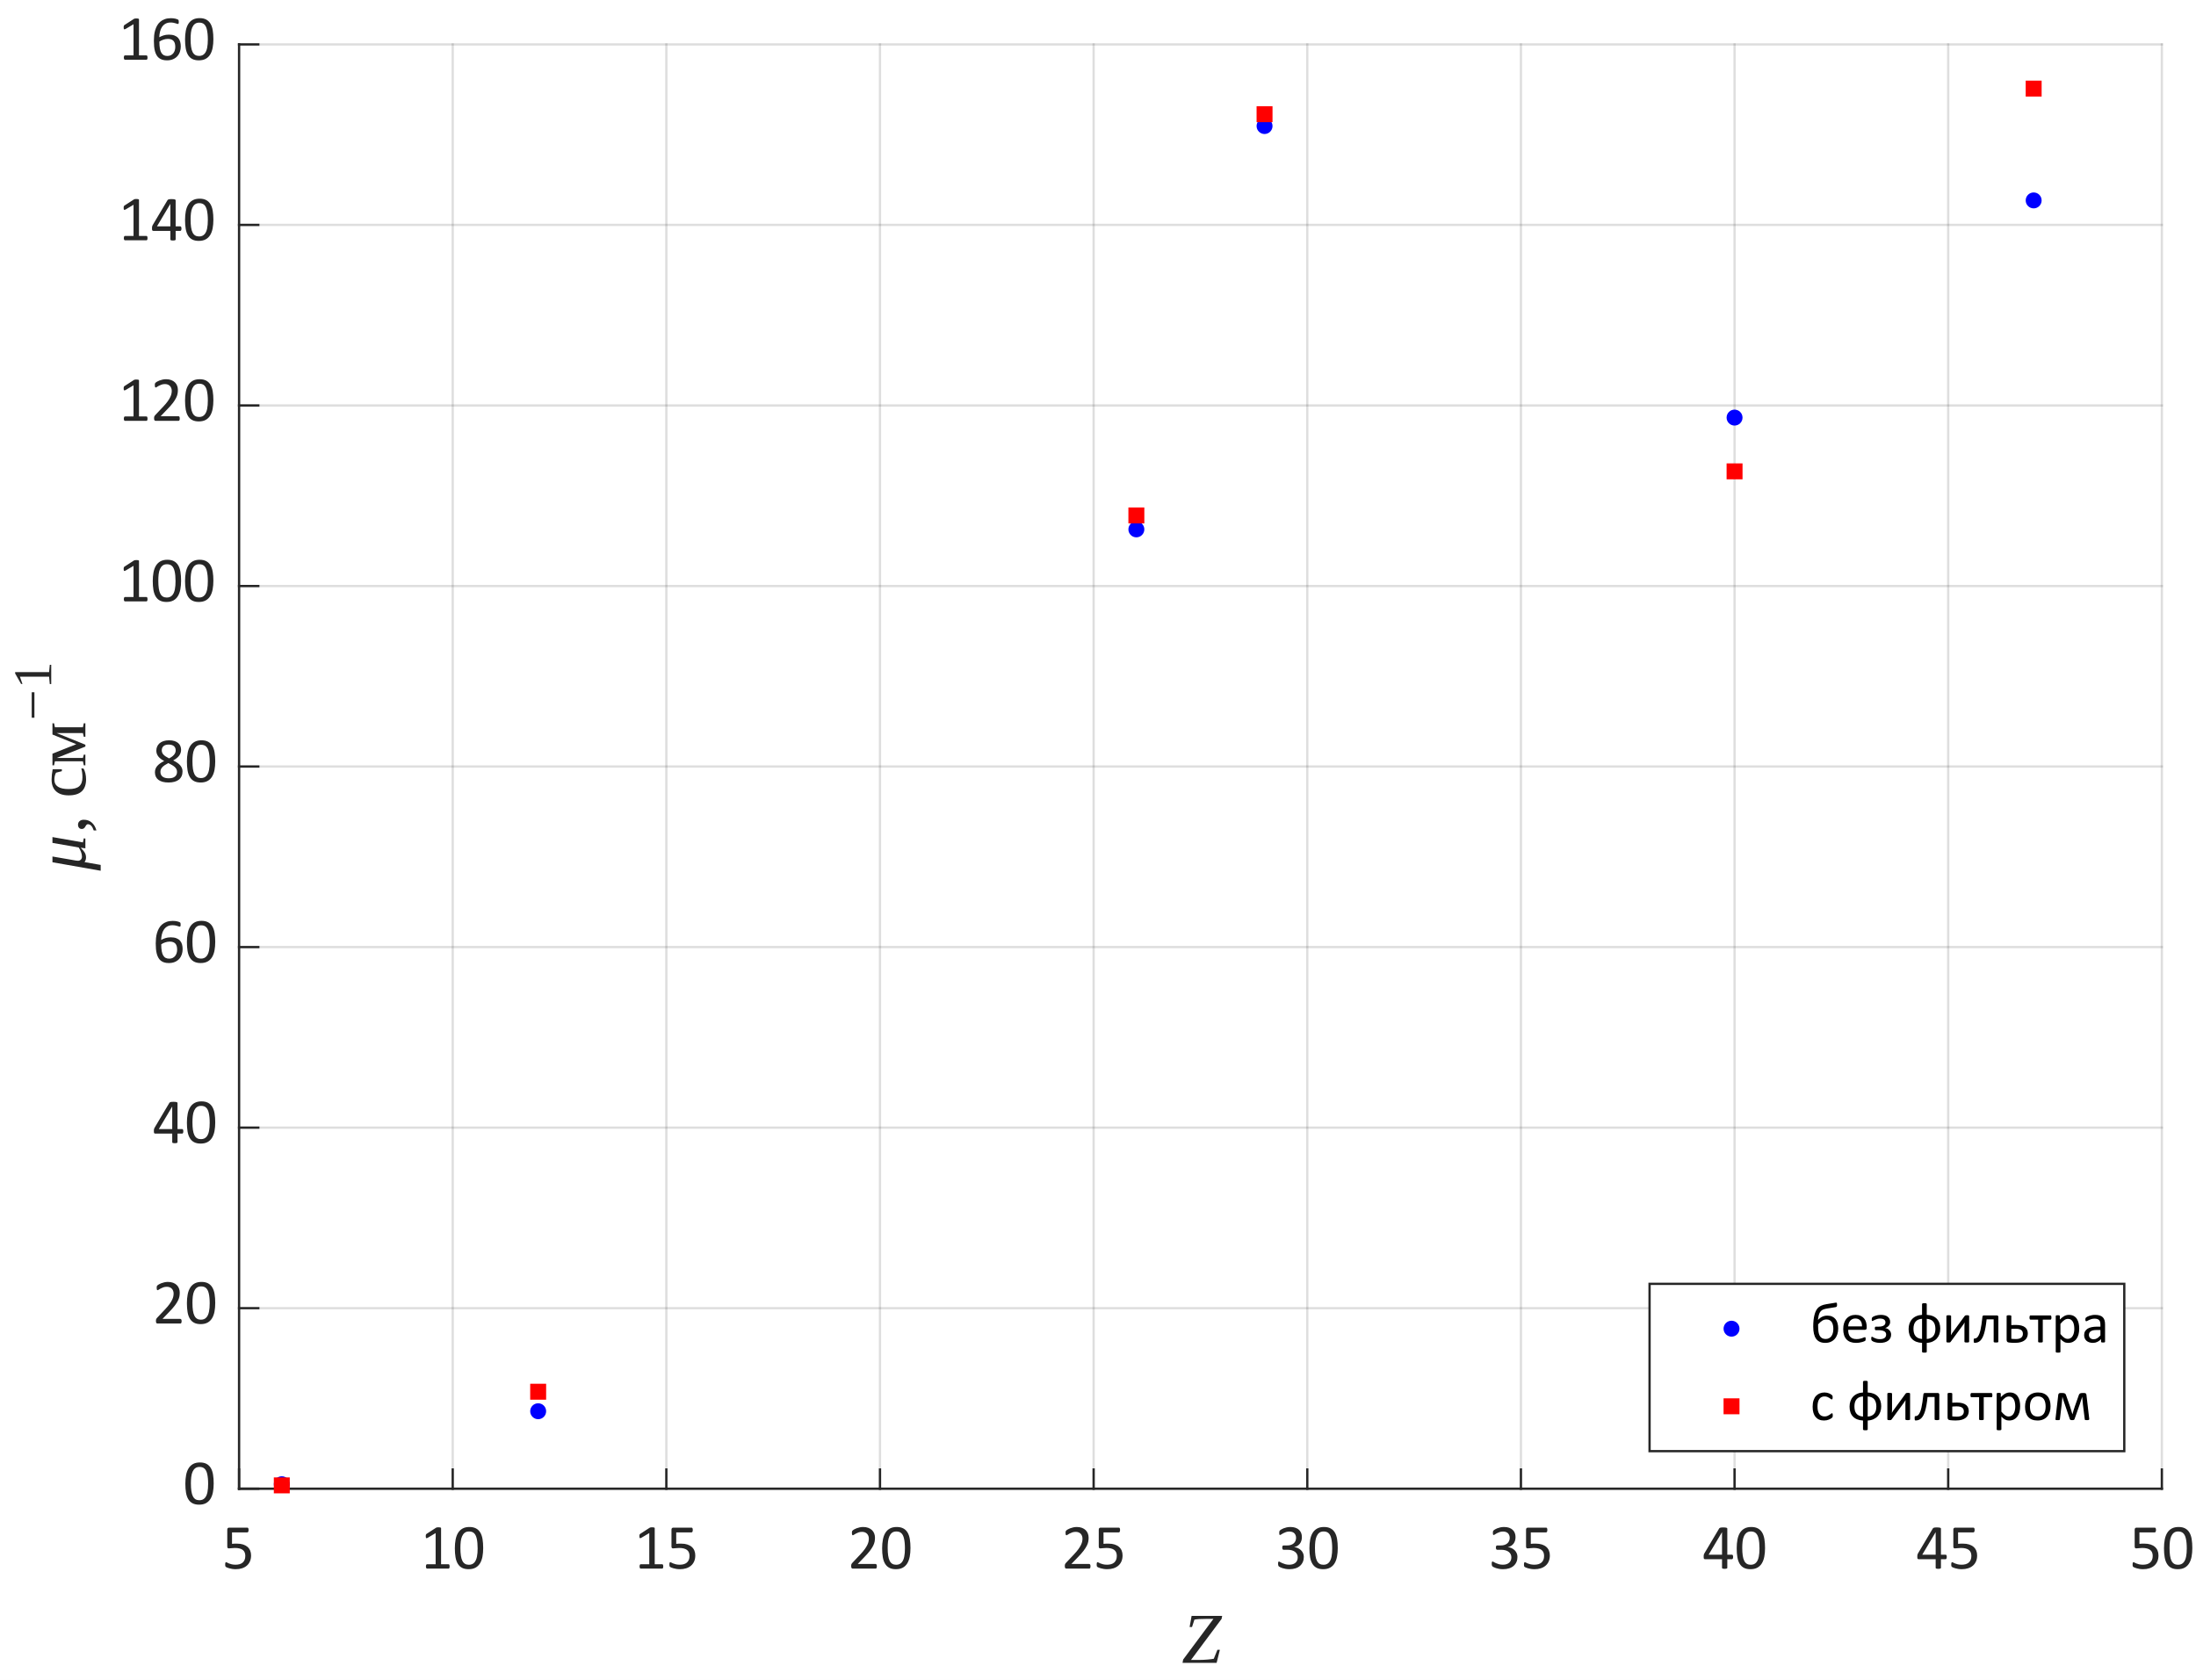 <?xml version="1.0"?>
<!DOCTYPE svg PUBLIC '-//W3C//DTD SVG 1.0//EN'
          'http://www.w3.org/TR/2001/REC-SVG-20010904/DTD/svg10.dtd'>
<svg xmlns:xlink="http://www.w3.org/1999/xlink" style="fill-opacity:1; color-rendering:auto; color-interpolation:auto; text-rendering:auto; stroke:black; stroke-linecap:square; stroke-miterlimit:10; shape-rendering:auto; stroke-opacity:1; fill:black; stroke-dasharray:none; font-weight:normal; stroke-width:1; font-family:'Dialog'; font-style:normal; stroke-linejoin:miter; font-size:12px; stroke-dashoffset:0; image-rendering:auto;" width="643" height="492" xmlns="http://www.w3.org/2000/svg"
><rect width="100%" height="100%" fill="#333333" stroke="none"/><!--Generated by the Batik Graphics2D SVG Generator--><defs id="genericDefs"
  /><g
  ><defs id="defs1"
    ><clipPath clipPathUnits="userSpaceOnUse" id="clipPath1"
      ><path d="M0 0 L643 0 L643 492 L0 492 L0 0 Z"
      /></clipPath
    ></defs
    ><g style="fill:white; stroke:white;"
    ><rect x="0" y="0" width="643" style="clip-path:url(#clipPath1); stroke:none;" height="492"
    /></g
    ><g style="fill:white; text-rendering:optimizeSpeed; color-rendering:optimizeSpeed; image-rendering:optimizeSpeed; shape-rendering:crispEdges; stroke:white; color-interpolation:sRGB;"
    ><rect x="0" width="643" height="492" y="0" style="stroke:none;"
      /><path style="stroke:none;" d="M70 436 L633 436 L633 13 L70 13 Z"
    /></g
    ><g style="stroke-linecap:butt; fill-opacity:0.149; fill:rgb(38,38,38); text-rendering:geometricPrecision; image-rendering:optimizeQuality; color-rendering:optimizeQuality; stroke-linejoin:round; stroke:rgb(38,38,38); color-interpolation:linearRGB; stroke-width:0.667; stroke-opacity:0.149;"
    ><line y2="13" style="fill:none;" x1="70" x2="70" y1="436"
      /><line y2="13" style="fill:none;" x1="132.556" x2="132.556" y1="436"
      /><line y2="13" style="fill:none;" x1="195.111" x2="195.111" y1="436"
      /><line y2="13" style="fill:none;" x1="257.667" x2="257.667" y1="436"
      /><line y2="13" style="fill:none;" x1="320.222" x2="320.222" y1="436"
      /><line y2="13" style="fill:none;" x1="382.778" x2="382.778" y1="436"
      /><line y2="13" style="fill:none;" x1="445.333" x2="445.333" y1="436"
      /><line y2="13" style="fill:none;" x1="507.889" x2="507.889" y1="436"
      /><line y2="13" style="fill:none;" x1="570.444" x2="570.444" y1="436"
      /><line y2="13" style="fill:none;" x1="633" x2="633" y1="436"
      /><line y2="436" style="fill:none;" x1="633" x2="70" y1="436"
      /><line y2="383.125" style="fill:none;" x1="633" x2="70" y1="383.125"
      /><line y2="330.25" style="fill:none;" x1="633" x2="70" y1="330.25"
      /><line y2="277.375" style="fill:none;" x1="633" x2="70" y1="277.375"
      /><line y2="224.5" style="fill:none;" x1="633" x2="70" y1="224.5"
      /><line y2="171.625" style="fill:none;" x1="633" x2="70" y1="171.625"
      /><line y2="118.75" style="fill:none;" x1="633" x2="70" y1="118.75"
      /><line y2="65.875" style="fill:none;" x1="633" x2="70" y1="65.875"
      /><line y2="13" style="fill:none;" x1="633" x2="70" y1="13"
      /><line x1="70" x2="633" y1="436" style="stroke-linecap:square; fill-opacity:1; fill:none; stroke-opacity:1;" y2="436"
      /><line x1="70" x2="70" y1="436" style="stroke-linecap:square; fill-opacity:1; fill:none; stroke-opacity:1;" y2="430.37"
      /><line x1="132.556" x2="132.556" y1="436" style="stroke-linecap:square; fill-opacity:1; fill:none; stroke-opacity:1;" y2="430.37"
      /><line x1="195.111" x2="195.111" y1="436" style="stroke-linecap:square; fill-opacity:1; fill:none; stroke-opacity:1;" y2="430.37"
      /><line x1="257.667" x2="257.667" y1="436" style="stroke-linecap:square; fill-opacity:1; fill:none; stroke-opacity:1;" y2="430.37"
      /><line x1="320.222" x2="320.222" y1="436" style="stroke-linecap:square; fill-opacity:1; fill:none; stroke-opacity:1;" y2="430.37"
      /><line x1="382.778" x2="382.778" y1="436" style="stroke-linecap:square; fill-opacity:1; fill:none; stroke-opacity:1;" y2="430.37"
      /><line x1="445.333" x2="445.333" y1="436" style="stroke-linecap:square; fill-opacity:1; fill:none; stroke-opacity:1;" y2="430.37"
      /><line x1="507.889" x2="507.889" y1="436" style="stroke-linecap:square; fill-opacity:1; fill:none; stroke-opacity:1;" y2="430.37"
      /><line x1="570.444" x2="570.444" y1="436" style="stroke-linecap:square; fill-opacity:1; fill:none; stroke-opacity:1;" y2="430.37"
      /><line x1="633" x2="633" y1="436" style="stroke-linecap:square; fill-opacity:1; fill:none; stroke-opacity:1;" y2="430.37"
    /></g
    ><g transform="translate(70,442.4)" style="font-size:18.667px; fill:rgb(38,38,38); text-rendering:geometricPrecision; image-rendering:optimizeQuality; color-rendering:optimizeQuality; font-family:'Calibri'; stroke:rgb(38,38,38); color-interpolation:linearRGB;"
    ><path style="stroke:none;" d="M3.516 13.141 Q3.516 14.109 3.195 14.859 Q2.875 15.609 2.281 16.125 Q1.688 16.641 0.859 16.906 Q0.031 17.172 -0.969 17.172 Q-1.516 17.172 -2.016 17.094 Q-2.516 17.016 -2.906 16.898 Q-3.297 16.781 -3.547 16.672 Q-3.797 16.562 -3.867 16.5 Q-3.938 16.438 -3.969 16.383 Q-4 16.328 -4.023 16.25 Q-4.047 16.172 -4.055 16.047 Q-4.062 15.922 -4.062 15.75 Q-4.062 15.594 -4.047 15.469 Q-4.031 15.344 -3.992 15.266 Q-3.953 15.188 -3.906 15.148 Q-3.859 15.109 -3.797 15.109 Q-3.703 15.109 -3.508 15.227 Q-3.312 15.344 -2.984 15.484 Q-2.656 15.625 -2.164 15.742 Q-1.672 15.859 -1.016 15.859 Q-0.391 15.859 0.133 15.711 Q0.656 15.562 1.031 15.25 Q1.406 14.938 1.617 14.453 Q1.828 13.969 1.828 13.281 Q1.828 12.719 1.648 12.273 Q1.469 11.828 1.094 11.539 Q0.719 11.25 0.141 11.102 Q-0.438 10.953 -1.234 10.953 Q-1.797 10.953 -2.203 11.016 Q-2.609 11.078 -2.969 11.078 Q-3.234 11.078 -3.344 10.953 Q-3.453 10.828 -3.453 10.484 L-3.453 5.594 Q-3.453 5.297 -3.305 5.148 Q-3.156 5 -2.891 5 L2.422 5 Q2.5 5 2.57 5.039 Q2.641 5.078 2.688 5.164 Q2.734 5.25 2.758 5.375 Q2.781 5.5 2.781 5.688 Q2.781 6.016 2.688 6.203 Q2.594 6.391 2.422 6.391 L-2.062 6.391 L-2.062 9.75 Q-1.734 9.703 -1.398 9.695 Q-1.062 9.688 -0.609 9.688 Q0.422 9.688 1.188 9.938 Q1.953 10.188 2.469 10.633 Q2.984 11.078 3.25 11.719 Q3.516 12.359 3.516 13.141 Z"
    /></g
    ><g transform="translate(132.556,442.4)" style="font-size:18.667px; fill:rgb(38,38,38); text-rendering:geometricPrecision; image-rendering:optimizeQuality; color-rendering:optimizeQuality; font-family:'Calibri'; stroke:rgb(38,38,38); color-interpolation:linearRGB;"
    ><path style="stroke:none;" d="M-0.906 16.375 Q-0.906 16.547 -0.93 16.664 Q-0.953 16.781 -1 16.859 Q-1.047 16.938 -1.109 16.969 Q-1.172 17 -1.234 17 L-7.5 17 Q-7.562 17 -7.625 16.969 Q-7.688 16.938 -7.734 16.859 Q-7.781 16.781 -7.812 16.664 Q-7.844 16.547 -7.844 16.375 Q-7.844 16.203 -7.812 16.078 Q-7.781 15.953 -7.742 15.875 Q-7.703 15.797 -7.641 15.758 Q-7.578 15.719 -7.5 15.719 L-5 15.719 L-5 6.594 L-7.312 7.969 Q-7.5 8.062 -7.602 8.086 Q-7.703 8.109 -7.773 8.047 Q-7.844 7.984 -7.867 7.844 Q-7.891 7.703 -7.891 7.484 Q-7.891 7.328 -7.875 7.219 Q-7.859 7.109 -7.828 7.039 Q-7.797 6.969 -7.75 6.906 Q-7.703 6.844 -7.609 6.797 L-4.859 5.016 Q-4.812 5 -4.758 4.977 Q-4.703 4.953 -4.617 4.938 Q-4.531 4.922 -4.422 4.914 Q-4.312 4.906 -4.141 4.906 Q-3.922 4.906 -3.773 4.93 Q-3.625 4.953 -3.539 4.984 Q-3.453 5.016 -3.43 5.062 Q-3.406 5.109 -3.406 5.172 L-3.406 15.719 L-1.234 15.719 Q-1.156 15.719 -1.094 15.758 Q-1.031 15.797 -0.992 15.875 Q-0.953 15.953 -0.93 16.078 Q-0.906 16.203 -0.906 16.375 ZM8.924 10.969 Q8.924 12.359 8.706 13.5 Q8.487 14.641 7.987 15.461 Q7.487 16.281 6.667 16.727 Q5.846 17.172 4.643 17.172 Q3.518 17.172 2.745 16.773 Q1.971 16.375 1.495 15.586 Q1.018 14.797 0.823 13.656 Q0.627 12.516 0.627 11.031 Q0.627 9.656 0.846 8.508 Q1.065 7.359 1.565 6.539 Q2.065 5.719 2.885 5.266 Q3.706 4.812 4.893 4.812 Q6.034 4.812 6.807 5.219 Q7.581 5.625 8.057 6.406 Q8.534 7.188 8.729 8.336 Q8.924 9.484 8.924 10.969 ZM7.299 11.078 Q7.299 10.188 7.229 9.469 Q7.159 8.75 7.034 8.203 Q6.909 7.656 6.713 7.266 Q6.518 6.875 6.237 6.617 Q5.956 6.359 5.596 6.242 Q5.237 6.125 4.799 6.125 Q4.003 6.125 3.518 6.5 Q3.034 6.875 2.745 7.523 Q2.456 8.172 2.354 9.039 Q2.252 9.906 2.252 10.906 Q2.252 12.266 2.393 13.203 Q2.534 14.141 2.838 14.734 Q3.143 15.328 3.612 15.602 Q4.081 15.875 4.737 15.875 Q5.268 15.875 5.659 15.703 Q6.049 15.531 6.331 15.219 Q6.612 14.906 6.799 14.477 Q6.987 14.047 7.096 13.516 Q7.206 12.984 7.253 12.367 Q7.299 11.75 7.299 11.078 Z"
    /></g
    ><g transform="translate(195.111,442.4)" style="font-size:18.667px; fill:rgb(38,38,38); text-rendering:geometricPrecision; image-rendering:optimizeQuality; color-rendering:optimizeQuality; font-family:'Calibri'; stroke:rgb(38,38,38); color-interpolation:linearRGB;"
    ><path style="stroke:none;" d="M-0.906 16.375 Q-0.906 16.547 -0.93 16.664 Q-0.953 16.781 -1 16.859 Q-1.047 16.938 -1.109 16.969 Q-1.172 17 -1.234 17 L-7.5 17 Q-7.562 17 -7.625 16.969 Q-7.688 16.938 -7.734 16.859 Q-7.781 16.781 -7.812 16.664 Q-7.844 16.547 -7.844 16.375 Q-7.844 16.203 -7.812 16.078 Q-7.781 15.953 -7.742 15.875 Q-7.703 15.797 -7.641 15.758 Q-7.578 15.719 -7.5 15.719 L-5 15.719 L-5 6.594 L-7.312 7.969 Q-7.5 8.062 -7.602 8.086 Q-7.703 8.109 -7.773 8.047 Q-7.844 7.984 -7.867 7.844 Q-7.891 7.703 -7.891 7.484 Q-7.891 7.328 -7.875 7.219 Q-7.859 7.109 -7.828 7.039 Q-7.797 6.969 -7.75 6.906 Q-7.703 6.844 -7.609 6.797 L-4.859 5.016 Q-4.812 5 -4.758 4.977 Q-4.703 4.953 -4.617 4.938 Q-4.531 4.922 -4.422 4.914 Q-4.312 4.906 -4.141 4.906 Q-3.922 4.906 -3.773 4.93 Q-3.625 4.953 -3.539 4.984 Q-3.453 5.016 -3.43 5.062 Q-3.406 5.109 -3.406 5.172 L-3.406 15.719 L-1.234 15.719 Q-1.156 15.719 -1.094 15.758 Q-1.031 15.797 -0.992 15.875 Q-0.953 15.953 -0.93 16.078 Q-0.906 16.203 -0.906 16.375 ZM8.471 13.141 Q8.471 14.109 8.151 14.859 Q7.831 15.609 7.237 16.125 Q6.643 16.641 5.815 16.906 Q4.987 17.172 3.987 17.172 Q3.44 17.172 2.94 17.094 Q2.44 17.016 2.049 16.898 Q1.659 16.781 1.409 16.672 Q1.159 16.562 1.089 16.5 Q1.018 16.438 0.987 16.383 Q0.956 16.328 0.932 16.25 Q0.909 16.172 0.901 16.047 Q0.893 15.922 0.893 15.75 Q0.893 15.594 0.909 15.469 Q0.924 15.344 0.964 15.266 Q1.002 15.188 1.049 15.148 Q1.096 15.109 1.159 15.109 Q1.252 15.109 1.448 15.227 Q1.643 15.344 1.971 15.484 Q2.299 15.625 2.792 15.742 Q3.284 15.859 3.94 15.859 Q4.565 15.859 5.088 15.711 Q5.612 15.562 5.987 15.25 Q6.362 14.938 6.573 14.453 Q6.784 13.969 6.784 13.281 Q6.784 12.719 6.604 12.273 Q6.424 11.828 6.049 11.539 Q5.674 11.25 5.096 11.102 Q4.518 10.953 3.721 10.953 Q3.159 10.953 2.752 11.016 Q2.346 11.078 1.987 11.078 Q1.721 11.078 1.612 10.953 Q1.502 10.828 1.502 10.484 L1.502 5.594 Q1.502 5.297 1.651 5.148 Q1.799 5 2.065 5 L7.378 5 Q7.456 5 7.526 5.039 Q7.596 5.078 7.643 5.164 Q7.69 5.25 7.713 5.375 Q7.737 5.5 7.737 5.688 Q7.737 6.016 7.643 6.203 Q7.549 6.391 7.378 6.391 L2.893 6.391 L2.893 9.75 Q3.221 9.703 3.557 9.695 Q3.893 9.688 4.346 9.688 Q5.378 9.688 6.143 9.938 Q6.909 10.188 7.424 10.633 Q7.94 11.078 8.206 11.719 Q8.471 12.359 8.471 13.141 Z"
    /></g
    ><g transform="translate(257.667,442.4)" style="font-size:18.667px; fill:rgb(38,38,38); text-rendering:geometricPrecision; image-rendering:optimizeQuality; color-rendering:optimizeQuality; font-family:'Calibri'; stroke:rgb(38,38,38); color-interpolation:linearRGB;"
    ><path style="stroke:none;" d="M-0.922 16.312 Q-0.922 16.484 -0.945 16.609 Q-0.969 16.734 -1.016 16.828 Q-1.062 16.922 -1.133 16.961 Q-1.203 17 -1.281 17 L-7.906 17 Q-8.047 17 -8.141 16.969 Q-8.234 16.938 -8.305 16.859 Q-8.375 16.781 -8.406 16.648 Q-8.438 16.516 -8.438 16.297 Q-8.438 16.125 -8.43 15.984 Q-8.422 15.844 -8.375 15.734 Q-8.328 15.625 -8.258 15.516 Q-8.188 15.406 -8.078 15.297 L-5.75 12.828 Q-4.938 11.969 -4.453 11.289 Q-3.969 10.609 -3.703 10.055 Q-3.438 9.5 -3.352 9.047 Q-3.266 8.594 -3.266 8.203 Q-3.266 7.797 -3.398 7.438 Q-3.531 7.078 -3.773 6.812 Q-4.016 6.547 -4.391 6.391 Q-4.766 6.234 -5.234 6.234 Q-5.812 6.234 -6.258 6.391 Q-6.703 6.547 -7.047 6.734 Q-7.391 6.922 -7.617 7.078 Q-7.844 7.234 -7.953 7.234 Q-8.016 7.234 -8.07 7.195 Q-8.125 7.156 -8.156 7.07 Q-8.188 6.984 -8.203 6.852 Q-8.219 6.719 -8.219 6.516 Q-8.219 6.375 -8.211 6.273 Q-8.203 6.172 -8.18 6.102 Q-8.156 6.031 -8.117 5.961 Q-8.078 5.891 -7.969 5.797 Q-7.859 5.703 -7.586 5.531 Q-7.312 5.359 -6.898 5.203 Q-6.484 5.047 -5.984 4.93 Q-5.484 4.812 -4.938 4.812 Q-4.078 4.812 -3.422 5.062 Q-2.766 5.312 -2.336 5.734 Q-1.906 6.156 -1.688 6.727 Q-1.469 7.297 -1.469 7.938 Q-1.469 8.516 -1.57 9.086 Q-1.672 9.656 -2.008 10.32 Q-2.344 10.984 -2.961 11.797 Q-3.578 12.609 -4.609 13.656 L-6.516 15.641 L-1.297 15.641 Q-1.219 15.641 -1.148 15.688 Q-1.078 15.734 -1.023 15.812 Q-0.969 15.891 -0.945 16.016 Q-0.922 16.141 -0.922 16.312 ZM8.924 10.969 Q8.924 12.359 8.706 13.5 Q8.487 14.641 7.987 15.461 Q7.487 16.281 6.667 16.727 Q5.846 17.172 4.643 17.172 Q3.518 17.172 2.745 16.773 Q1.971 16.375 1.495 15.586 Q1.018 14.797 0.823 13.656 Q0.627 12.516 0.627 11.031 Q0.627 9.656 0.846 8.508 Q1.065 7.359 1.565 6.539 Q2.065 5.719 2.885 5.266 Q3.706 4.812 4.893 4.812 Q6.034 4.812 6.807 5.219 Q7.581 5.625 8.057 6.406 Q8.534 7.188 8.729 8.336 Q8.924 9.484 8.924 10.969 ZM7.299 11.078 Q7.299 10.188 7.229 9.469 Q7.159 8.75 7.034 8.203 Q6.909 7.656 6.713 7.266 Q6.518 6.875 6.237 6.617 Q5.956 6.359 5.596 6.242 Q5.237 6.125 4.799 6.125 Q4.003 6.125 3.518 6.5 Q3.034 6.875 2.745 7.523 Q2.456 8.172 2.354 9.039 Q2.252 9.906 2.252 10.906 Q2.252 12.266 2.393 13.203 Q2.534 14.141 2.838 14.734 Q3.143 15.328 3.612 15.602 Q4.081 15.875 4.737 15.875 Q5.268 15.875 5.659 15.703 Q6.049 15.531 6.331 15.219 Q6.612 14.906 6.799 14.477 Q6.987 14.047 7.096 13.516 Q7.206 12.984 7.253 12.367 Q7.299 11.75 7.299 11.078 Z"
    /></g
    ><g transform="translate(320.222,442.4)" style="font-size:18.667px; fill:rgb(38,38,38); text-rendering:geometricPrecision; image-rendering:optimizeQuality; color-rendering:optimizeQuality; font-family:'Calibri'; stroke:rgb(38,38,38); color-interpolation:linearRGB;"
    ><path style="stroke:none;" d="M-0.922 16.312 Q-0.922 16.484 -0.945 16.609 Q-0.969 16.734 -1.016 16.828 Q-1.062 16.922 -1.133 16.961 Q-1.203 17 -1.281 17 L-7.906 17 Q-8.047 17 -8.141 16.969 Q-8.234 16.938 -8.305 16.859 Q-8.375 16.781 -8.406 16.648 Q-8.438 16.516 -8.438 16.297 Q-8.438 16.125 -8.43 15.984 Q-8.422 15.844 -8.375 15.734 Q-8.328 15.625 -8.258 15.516 Q-8.188 15.406 -8.078 15.297 L-5.75 12.828 Q-4.938 11.969 -4.453 11.289 Q-3.969 10.609 -3.703 10.055 Q-3.438 9.5 -3.352 9.047 Q-3.266 8.594 -3.266 8.203 Q-3.266 7.797 -3.398 7.438 Q-3.531 7.078 -3.773 6.812 Q-4.016 6.547 -4.391 6.391 Q-4.766 6.234 -5.234 6.234 Q-5.812 6.234 -6.258 6.391 Q-6.703 6.547 -7.047 6.734 Q-7.391 6.922 -7.617 7.078 Q-7.844 7.234 -7.953 7.234 Q-8.016 7.234 -8.07 7.195 Q-8.125 7.156 -8.156 7.07 Q-8.188 6.984 -8.203 6.852 Q-8.219 6.719 -8.219 6.516 Q-8.219 6.375 -8.211 6.273 Q-8.203 6.172 -8.18 6.102 Q-8.156 6.031 -8.117 5.961 Q-8.078 5.891 -7.969 5.797 Q-7.859 5.703 -7.586 5.531 Q-7.312 5.359 -6.898 5.203 Q-6.484 5.047 -5.984 4.93 Q-5.484 4.812 -4.938 4.812 Q-4.078 4.812 -3.422 5.062 Q-2.766 5.312 -2.336 5.734 Q-1.906 6.156 -1.688 6.727 Q-1.469 7.297 -1.469 7.938 Q-1.469 8.516 -1.57 9.086 Q-1.672 9.656 -2.008 10.32 Q-2.344 10.984 -2.961 11.797 Q-3.578 12.609 -4.609 13.656 L-6.516 15.641 L-1.297 15.641 Q-1.219 15.641 -1.148 15.688 Q-1.078 15.734 -1.023 15.812 Q-0.969 15.891 -0.945 16.016 Q-0.922 16.141 -0.922 16.312 ZM8.471 13.141 Q8.471 14.109 8.151 14.859 Q7.831 15.609 7.237 16.125 Q6.643 16.641 5.815 16.906 Q4.987 17.172 3.987 17.172 Q3.44 17.172 2.94 17.094 Q2.44 17.016 2.049 16.898 Q1.659 16.781 1.409 16.672 Q1.159 16.562 1.089 16.5 Q1.018 16.438 0.987 16.383 Q0.956 16.328 0.932 16.25 Q0.909 16.172 0.901 16.047 Q0.893 15.922 0.893 15.75 Q0.893 15.594 0.909 15.469 Q0.924 15.344 0.964 15.266 Q1.002 15.188 1.049 15.148 Q1.096 15.109 1.159 15.109 Q1.252 15.109 1.448 15.227 Q1.643 15.344 1.971 15.484 Q2.299 15.625 2.792 15.742 Q3.284 15.859 3.94 15.859 Q4.565 15.859 5.088 15.711 Q5.612 15.562 5.987 15.25 Q6.362 14.938 6.573 14.453 Q6.784 13.969 6.784 13.281 Q6.784 12.719 6.604 12.273 Q6.424 11.828 6.049 11.539 Q5.674 11.25 5.096 11.102 Q4.518 10.953 3.721 10.953 Q3.159 10.953 2.752 11.016 Q2.346 11.078 1.987 11.078 Q1.721 11.078 1.612 10.953 Q1.502 10.828 1.502 10.484 L1.502 5.594 Q1.502 5.297 1.651 5.148 Q1.799 5 2.065 5 L7.378 5 Q7.456 5 7.526 5.039 Q7.596 5.078 7.643 5.164 Q7.69 5.25 7.713 5.375 Q7.737 5.5 7.737 5.688 Q7.737 6.016 7.643 6.203 Q7.549 6.391 7.378 6.391 L2.893 6.391 L2.893 9.75 Q3.221 9.703 3.557 9.695 Q3.893 9.688 4.346 9.688 Q5.378 9.688 6.143 9.938 Q6.909 10.188 7.424 10.633 Q7.94 11.078 8.206 11.719 Q8.471 12.359 8.471 13.141 Z"
    /></g
    ><g transform="translate(382.778,442.4)" style="font-size:18.667px; fill:rgb(38,38,38); text-rendering:geometricPrecision; image-rendering:optimizeQuality; color-rendering:optimizeQuality; font-family:'Calibri'; stroke:rgb(38,38,38); color-interpolation:linearRGB;"
    ><path style="stroke:none;" d="M-1.016 13.562 Q-1.016 14.391 -1.305 15.055 Q-1.594 15.719 -2.133 16.195 Q-2.672 16.672 -3.461 16.922 Q-4.25 17.172 -5.234 17.172 Q-5.844 17.172 -6.367 17.078 Q-6.891 16.984 -7.297 16.852 Q-7.703 16.719 -7.977 16.57 Q-8.25 16.422 -8.32 16.359 Q-8.391 16.297 -8.422 16.234 Q-8.453 16.172 -8.484 16.078 Q-8.516 15.984 -8.531 15.844 Q-8.547 15.703 -8.547 15.516 Q-8.547 15.188 -8.484 15.055 Q-8.422 14.922 -8.297 14.922 Q-8.203 14.922 -7.961 15.07 Q-7.719 15.219 -7.336 15.391 Q-6.953 15.562 -6.438 15.711 Q-5.922 15.859 -5.281 15.859 Q-4.672 15.859 -4.211 15.703 Q-3.75 15.547 -3.43 15.258 Q-3.109 14.969 -2.953 14.57 Q-2.797 14.172 -2.797 13.719 Q-2.797 13.203 -3 12.797 Q-3.203 12.391 -3.586 12.094 Q-3.969 11.797 -4.531 11.641 Q-5.094 11.484 -5.812 11.484 L-6.953 11.484 Q-7.016 11.484 -7.086 11.453 Q-7.156 11.422 -7.211 11.344 Q-7.266 11.266 -7.297 11.148 Q-7.328 11.031 -7.328 10.828 Q-7.328 10.656 -7.297 10.539 Q-7.266 10.422 -7.219 10.352 Q-7.172 10.281 -7.109 10.25 Q-7.047 10.219 -6.953 10.219 L-5.906 10.219 Q-5.297 10.219 -4.812 10.062 Q-4.328 9.906 -3.984 9.609 Q-3.641 9.312 -3.461 8.898 Q-3.281 8.484 -3.281 7.969 Q-3.281 7.609 -3.406 7.266 Q-3.531 6.922 -3.766 6.672 Q-4 6.422 -4.383 6.281 Q-4.766 6.141 -5.25 6.141 Q-5.781 6.141 -6.234 6.297 Q-6.688 6.453 -7.039 6.641 Q-7.391 6.828 -7.625 6.992 Q-7.859 7.156 -7.953 7.156 Q-8.016 7.156 -8.07 7.133 Q-8.125 7.109 -8.156 7.039 Q-8.188 6.969 -8.195 6.844 Q-8.203 6.719 -8.203 6.516 Q-8.203 6.375 -8.195 6.266 Q-8.188 6.156 -8.164 6.078 Q-8.141 6 -8.102 5.938 Q-8.062 5.875 -7.977 5.789 Q-7.891 5.703 -7.617 5.531 Q-7.344 5.359 -6.953 5.203 Q-6.562 5.047 -6.047 4.93 Q-5.531 4.812 -4.938 4.812 Q-4.094 4.812 -3.469 5.031 Q-2.844 5.25 -2.422 5.641 Q-2 6.031 -1.789 6.57 Q-1.578 7.109 -1.578 7.766 Q-1.578 8.328 -1.727 8.82 Q-1.875 9.312 -2.164 9.688 Q-2.453 10.062 -2.867 10.328 Q-3.281 10.594 -3.828 10.688 L-3.828 10.703 Q-3.203 10.781 -2.695 11.023 Q-2.188 11.266 -1.812 11.641 Q-1.438 12.016 -1.227 12.508 Q-1.016 13 -1.016 13.562 ZM8.924 10.969 Q8.924 12.359 8.706 13.5 Q8.487 14.641 7.987 15.461 Q7.487 16.281 6.667 16.727 Q5.846 17.172 4.643 17.172 Q3.518 17.172 2.745 16.773 Q1.971 16.375 1.495 15.586 Q1.018 14.797 0.823 13.656 Q0.627 12.516 0.627 11.031 Q0.627 9.656 0.846 8.508 Q1.065 7.359 1.565 6.539 Q2.065 5.719 2.885 5.266 Q3.706 4.812 4.893 4.812 Q6.034 4.812 6.807 5.219 Q7.581 5.625 8.057 6.406 Q8.534 7.188 8.729 8.336 Q8.924 9.484 8.924 10.969 ZM7.299 11.078 Q7.299 10.188 7.229 9.469 Q7.159 8.75 7.034 8.203 Q6.909 7.656 6.713 7.266 Q6.518 6.875 6.237 6.617 Q5.956 6.359 5.596 6.242 Q5.237 6.125 4.799 6.125 Q4.003 6.125 3.518 6.5 Q3.034 6.875 2.745 7.523 Q2.456 8.172 2.354 9.039 Q2.252 9.906 2.252 10.906 Q2.252 12.266 2.393 13.203 Q2.534 14.141 2.838 14.734 Q3.143 15.328 3.612 15.602 Q4.081 15.875 4.737 15.875 Q5.268 15.875 5.659 15.703 Q6.049 15.531 6.331 15.219 Q6.612 14.906 6.799 14.477 Q6.987 14.047 7.096 13.516 Q7.206 12.984 7.253 12.367 Q7.299 11.75 7.299 11.078 Z"
    /></g
    ><g transform="translate(445.333,442.4)" style="font-size:18.667px; fill:rgb(38,38,38); text-rendering:geometricPrecision; image-rendering:optimizeQuality; color-rendering:optimizeQuality; font-family:'Calibri'; stroke:rgb(38,38,38); color-interpolation:linearRGB;"
    ><path style="stroke:none;" d="M-1.016 13.562 Q-1.016 14.391 -1.305 15.055 Q-1.594 15.719 -2.133 16.195 Q-2.672 16.672 -3.461 16.922 Q-4.25 17.172 -5.234 17.172 Q-5.844 17.172 -6.367 17.078 Q-6.891 16.984 -7.297 16.852 Q-7.703 16.719 -7.977 16.57 Q-8.25 16.422 -8.32 16.359 Q-8.391 16.297 -8.422 16.234 Q-8.453 16.172 -8.484 16.078 Q-8.516 15.984 -8.531 15.844 Q-8.547 15.703 -8.547 15.516 Q-8.547 15.188 -8.484 15.055 Q-8.422 14.922 -8.297 14.922 Q-8.203 14.922 -7.961 15.07 Q-7.719 15.219 -7.336 15.391 Q-6.953 15.562 -6.438 15.711 Q-5.922 15.859 -5.281 15.859 Q-4.672 15.859 -4.211 15.703 Q-3.75 15.547 -3.43 15.258 Q-3.109 14.969 -2.953 14.57 Q-2.797 14.172 -2.797 13.719 Q-2.797 13.203 -3 12.797 Q-3.203 12.391 -3.586 12.094 Q-3.969 11.797 -4.531 11.641 Q-5.094 11.484 -5.812 11.484 L-6.953 11.484 Q-7.016 11.484 -7.086 11.453 Q-7.156 11.422 -7.211 11.344 Q-7.266 11.266 -7.297 11.148 Q-7.328 11.031 -7.328 10.828 Q-7.328 10.656 -7.297 10.539 Q-7.266 10.422 -7.219 10.352 Q-7.172 10.281 -7.109 10.25 Q-7.047 10.219 -6.953 10.219 L-5.906 10.219 Q-5.297 10.219 -4.812 10.062 Q-4.328 9.906 -3.984 9.609 Q-3.641 9.312 -3.461 8.898 Q-3.281 8.484 -3.281 7.969 Q-3.281 7.609 -3.406 7.266 Q-3.531 6.922 -3.766 6.672 Q-4 6.422 -4.383 6.281 Q-4.766 6.141 -5.25 6.141 Q-5.781 6.141 -6.234 6.297 Q-6.688 6.453 -7.039 6.641 Q-7.391 6.828 -7.625 6.992 Q-7.859 7.156 -7.953 7.156 Q-8.016 7.156 -8.07 7.133 Q-8.125 7.109 -8.156 7.039 Q-8.188 6.969 -8.195 6.844 Q-8.203 6.719 -8.203 6.516 Q-8.203 6.375 -8.195 6.266 Q-8.188 6.156 -8.164 6.078 Q-8.141 6 -8.102 5.938 Q-8.062 5.875 -7.977 5.789 Q-7.891 5.703 -7.617 5.531 Q-7.344 5.359 -6.953 5.203 Q-6.562 5.047 -6.047 4.93 Q-5.531 4.812 -4.938 4.812 Q-4.094 4.812 -3.469 5.031 Q-2.844 5.25 -2.422 5.641 Q-2 6.031 -1.789 6.57 Q-1.578 7.109 -1.578 7.766 Q-1.578 8.328 -1.727 8.82 Q-1.875 9.312 -2.164 9.688 Q-2.453 10.062 -2.867 10.328 Q-3.281 10.594 -3.828 10.688 L-3.828 10.703 Q-3.203 10.781 -2.695 11.023 Q-2.188 11.266 -1.812 11.641 Q-1.438 12.016 -1.227 12.508 Q-1.016 13 -1.016 13.562 ZM8.471 13.141 Q8.471 14.109 8.151 14.859 Q7.831 15.609 7.237 16.125 Q6.643 16.641 5.815 16.906 Q4.987 17.172 3.987 17.172 Q3.44 17.172 2.94 17.094 Q2.44 17.016 2.049 16.898 Q1.659 16.781 1.409 16.672 Q1.159 16.562 1.089 16.5 Q1.018 16.438 0.987 16.383 Q0.956 16.328 0.932 16.25 Q0.909 16.172 0.901 16.047 Q0.893 15.922 0.893 15.75 Q0.893 15.594 0.909 15.469 Q0.924 15.344 0.964 15.266 Q1.002 15.188 1.049 15.148 Q1.096 15.109 1.159 15.109 Q1.252 15.109 1.448 15.227 Q1.643 15.344 1.971 15.484 Q2.299 15.625 2.792 15.742 Q3.284 15.859 3.94 15.859 Q4.565 15.859 5.088 15.711 Q5.612 15.562 5.987 15.25 Q6.362 14.938 6.573 14.453 Q6.784 13.969 6.784 13.281 Q6.784 12.719 6.604 12.273 Q6.424 11.828 6.049 11.539 Q5.674 11.25 5.096 11.102 Q4.518 10.953 3.721 10.953 Q3.159 10.953 2.752 11.016 Q2.346 11.078 1.987 11.078 Q1.721 11.078 1.612 10.953 Q1.502 10.828 1.502 10.484 L1.502 5.594 Q1.502 5.297 1.651 5.148 Q1.799 5 2.065 5 L7.378 5 Q7.456 5 7.526 5.039 Q7.596 5.078 7.643 5.164 Q7.69 5.25 7.713 5.375 Q7.737 5.5 7.737 5.688 Q7.737 6.016 7.643 6.203 Q7.549 6.391 7.378 6.391 L2.893 6.391 L2.893 9.75 Q3.221 9.703 3.557 9.695 Q3.893 9.688 4.346 9.688 Q5.378 9.688 6.143 9.938 Q6.909 10.188 7.424 10.633 Q7.94 11.078 8.206 11.719 Q8.471 12.359 8.471 13.141 Z"
    /></g
    ><g transform="translate(507.889,442.4)" style="font-size:18.667px; fill:rgb(38,38,38); text-rendering:geometricPrecision; image-rendering:optimizeQuality; color-rendering:optimizeQuality; font-family:'Calibri'; stroke:rgb(38,38,38); color-interpolation:linearRGB;"
    ><path style="stroke:none;" d="M-0.422 13.578 Q-0.422 13.891 -0.516 14.07 Q-0.609 14.25 -0.766 14.25 L-2.125 14.25 L-2.125 16.766 Q-2.125 16.844 -2.164 16.891 Q-2.203 16.938 -2.297 16.977 Q-2.391 17.016 -2.539 17.039 Q-2.688 17.062 -2.906 17.062 Q-3.141 17.062 -3.289 17.039 Q-3.438 17.016 -3.523 16.977 Q-3.609 16.938 -3.641 16.891 Q-3.672 16.844 -3.672 16.766 L-3.672 14.25 L-8.625 14.25 Q-8.734 14.25 -8.812 14.219 Q-8.891 14.188 -8.953 14.117 Q-9.016 14.047 -9.031 13.906 Q-9.047 13.766 -9.047 13.547 Q-9.047 13.359 -9.039 13.219 Q-9.031 13.078 -9.008 12.969 Q-8.984 12.859 -8.938 12.75 Q-8.891 12.641 -8.828 12.516 L-4.5 5.234 Q-4.453 5.156 -4.367 5.102 Q-4.281 5.047 -4.141 5.008 Q-4 4.969 -3.797 4.953 Q-3.594 4.938 -3.312 4.938 Q-3 4.938 -2.773 4.961 Q-2.547 4.984 -2.406 5.023 Q-2.266 5.062 -2.195 5.125 Q-2.125 5.188 -2.125 5.266 L-2.125 12.922 L-0.766 12.922 Q-0.609 12.922 -0.516 13.086 Q-0.422 13.25 -0.422 13.578 ZM-3.672 6.344 L-3.688 6.344 L-7.594 12.922 L-3.672 12.922 L-3.672 6.344 ZM8.924 10.969 Q8.924 12.359 8.706 13.5 Q8.487 14.641 7.987 15.461 Q7.487 16.281 6.667 16.727 Q5.846 17.172 4.643 17.172 Q3.518 17.172 2.745 16.773 Q1.971 16.375 1.495 15.586 Q1.018 14.797 0.823 13.656 Q0.627 12.516 0.627 11.031 Q0.627 9.656 0.846 8.508 Q1.065 7.359 1.565 6.539 Q2.065 5.719 2.885 5.266 Q3.706 4.812 4.893 4.812 Q6.034 4.812 6.807 5.219 Q7.581 5.625 8.057 6.406 Q8.534 7.188 8.729 8.336 Q8.924 9.484 8.924 10.969 ZM7.299 11.078 Q7.299 10.188 7.229 9.469 Q7.159 8.75 7.034 8.203 Q6.909 7.656 6.713 7.266 Q6.518 6.875 6.237 6.617 Q5.956 6.359 5.596 6.242 Q5.237 6.125 4.799 6.125 Q4.003 6.125 3.518 6.5 Q3.034 6.875 2.745 7.523 Q2.456 8.172 2.354 9.039 Q2.252 9.906 2.252 10.906 Q2.252 12.266 2.393 13.203 Q2.534 14.141 2.838 14.734 Q3.143 15.328 3.612 15.602 Q4.081 15.875 4.737 15.875 Q5.268 15.875 5.659 15.703 Q6.049 15.531 6.331 15.219 Q6.612 14.906 6.799 14.477 Q6.987 14.047 7.096 13.516 Q7.206 12.984 7.253 12.367 Q7.299 11.75 7.299 11.078 Z"
    /></g
    ><g transform="translate(570.444,442.4)" style="font-size:18.667px; fill:rgb(38,38,38); text-rendering:geometricPrecision; image-rendering:optimizeQuality; color-rendering:optimizeQuality; font-family:'Calibri'; stroke:rgb(38,38,38); color-interpolation:linearRGB;"
    ><path style="stroke:none;" d="M-0.422 13.578 Q-0.422 13.891 -0.516 14.07 Q-0.609 14.25 -0.766 14.25 L-2.125 14.25 L-2.125 16.766 Q-2.125 16.844 -2.164 16.891 Q-2.203 16.938 -2.297 16.977 Q-2.391 17.016 -2.539 17.039 Q-2.688 17.062 -2.906 17.062 Q-3.141 17.062 -3.289 17.039 Q-3.438 17.016 -3.523 16.977 Q-3.609 16.938 -3.641 16.891 Q-3.672 16.844 -3.672 16.766 L-3.672 14.25 L-8.625 14.25 Q-8.734 14.25 -8.812 14.219 Q-8.891 14.188 -8.953 14.117 Q-9.016 14.047 -9.031 13.906 Q-9.047 13.766 -9.047 13.547 Q-9.047 13.359 -9.039 13.219 Q-9.031 13.078 -9.008 12.969 Q-8.984 12.859 -8.938 12.75 Q-8.891 12.641 -8.828 12.516 L-4.5 5.234 Q-4.453 5.156 -4.367 5.102 Q-4.281 5.047 -4.141 5.008 Q-4 4.969 -3.797 4.953 Q-3.594 4.938 -3.312 4.938 Q-3 4.938 -2.773 4.961 Q-2.547 4.984 -2.406 5.023 Q-2.266 5.062 -2.195 5.125 Q-2.125 5.188 -2.125 5.266 L-2.125 12.922 L-0.766 12.922 Q-0.609 12.922 -0.516 13.086 Q-0.422 13.25 -0.422 13.578 ZM-3.672 6.344 L-3.688 6.344 L-7.594 12.922 L-3.672 12.922 L-3.672 6.344 ZM8.471 13.141 Q8.471 14.109 8.151 14.859 Q7.831 15.609 7.237 16.125 Q6.643 16.641 5.815 16.906 Q4.987 17.172 3.987 17.172 Q3.44 17.172 2.94 17.094 Q2.44 17.016 2.049 16.898 Q1.659 16.781 1.409 16.672 Q1.159 16.562 1.089 16.5 Q1.018 16.438 0.987 16.383 Q0.956 16.328 0.932 16.25 Q0.909 16.172 0.901 16.047 Q0.893 15.922 0.893 15.75 Q0.893 15.594 0.909 15.469 Q0.924 15.344 0.964 15.266 Q1.002 15.188 1.049 15.148 Q1.096 15.109 1.159 15.109 Q1.252 15.109 1.448 15.227 Q1.643 15.344 1.971 15.484 Q2.299 15.625 2.792 15.742 Q3.284 15.859 3.94 15.859 Q4.565 15.859 5.088 15.711 Q5.612 15.562 5.987 15.25 Q6.362 14.938 6.573 14.453 Q6.784 13.969 6.784 13.281 Q6.784 12.719 6.604 12.273 Q6.424 11.828 6.049 11.539 Q5.674 11.25 5.096 11.102 Q4.518 10.953 3.721 10.953 Q3.159 10.953 2.752 11.016 Q2.346 11.078 1.987 11.078 Q1.721 11.078 1.612 10.953 Q1.502 10.828 1.502 10.484 L1.502 5.594 Q1.502 5.297 1.651 5.148 Q1.799 5 2.065 5 L7.378 5 Q7.456 5 7.526 5.039 Q7.596 5.078 7.643 5.164 Q7.69 5.25 7.713 5.375 Q7.737 5.5 7.737 5.688 Q7.737 6.016 7.643 6.203 Q7.549 6.391 7.378 6.391 L2.893 6.391 L2.893 9.75 Q3.221 9.703 3.557 9.695 Q3.893 9.688 4.346 9.688 Q5.378 9.688 6.143 9.938 Q6.909 10.188 7.424 10.633 Q7.94 11.078 8.206 11.719 Q8.471 12.359 8.471 13.141 Z"
    /></g
    ><g transform="translate(633,442.4)" style="font-size:18.667px; fill:rgb(38,38,38); text-rendering:geometricPrecision; image-rendering:optimizeQuality; color-rendering:optimizeQuality; font-family:'Calibri'; stroke:rgb(38,38,38); color-interpolation:linearRGB;"
    ><path style="stroke:none;" d="M-0.984 13.141 Q-0.984 14.109 -1.305 14.859 Q-1.625 15.609 -2.219 16.125 Q-2.812 16.641 -3.641 16.906 Q-4.469 17.172 -5.469 17.172 Q-6.016 17.172 -6.516 17.094 Q-7.016 17.016 -7.406 16.898 Q-7.797 16.781 -8.047 16.672 Q-8.297 16.562 -8.367 16.5 Q-8.438 16.438 -8.469 16.383 Q-8.5 16.328 -8.523 16.25 Q-8.547 16.172 -8.555 16.047 Q-8.562 15.922 -8.562 15.75 Q-8.562 15.594 -8.547 15.469 Q-8.531 15.344 -8.492 15.266 Q-8.453 15.188 -8.406 15.148 Q-8.359 15.109 -8.297 15.109 Q-8.203 15.109 -8.008 15.227 Q-7.812 15.344 -7.484 15.484 Q-7.156 15.625 -6.664 15.742 Q-6.172 15.859 -5.516 15.859 Q-4.891 15.859 -4.367 15.711 Q-3.844 15.562 -3.469 15.25 Q-3.094 14.938 -2.883 14.453 Q-2.672 13.969 -2.672 13.281 Q-2.672 12.719 -2.852 12.273 Q-3.031 11.828 -3.406 11.539 Q-3.781 11.25 -4.359 11.102 Q-4.938 10.953 -5.734 10.953 Q-6.297 10.953 -6.703 11.016 Q-7.109 11.078 -7.469 11.078 Q-7.734 11.078 -7.844 10.953 Q-7.953 10.828 -7.953 10.484 L-7.953 5.594 Q-7.953 5.297 -7.805 5.148 Q-7.656 5 -7.391 5 L-2.078 5 Q-2 5 -1.93 5.039 Q-1.859 5.078 -1.812 5.164 Q-1.766 5.25 -1.742 5.375 Q-1.719 5.5 -1.719 5.688 Q-1.719 6.016 -1.812 6.203 Q-1.906 6.391 -2.078 6.391 L-6.562 6.391 L-6.562 9.75 Q-6.234 9.703 -5.898 9.695 Q-5.562 9.688 -5.109 9.688 Q-4.078 9.688 -3.312 9.938 Q-2.547 10.188 -2.031 10.633 Q-1.516 11.078 -1.25 11.719 Q-0.984 12.359 -0.984 13.141 ZM8.924 10.969 Q8.924 12.359 8.706 13.5 Q8.487 14.641 7.987 15.461 Q7.487 16.281 6.667 16.727 Q5.846 17.172 4.643 17.172 Q3.518 17.172 2.745 16.773 Q1.971 16.375 1.495 15.586 Q1.018 14.797 0.823 13.656 Q0.627 12.516 0.627 11.031 Q0.627 9.656 0.846 8.508 Q1.065 7.359 1.565 6.539 Q2.065 5.719 2.885 5.266 Q3.706 4.812 4.893 4.812 Q6.034 4.812 6.807 5.219 Q7.581 5.625 8.057 6.406 Q8.534 7.188 8.729 8.336 Q8.924 9.484 8.924 10.969 ZM7.299 11.078 Q7.299 10.188 7.229 9.469 Q7.159 8.75 7.034 8.203 Q6.909 7.656 6.713 7.266 Q6.518 6.875 6.237 6.617 Q5.956 6.359 5.596 6.242 Q5.237 6.125 4.799 6.125 Q4.003 6.125 3.518 6.5 Q3.034 6.875 2.745 7.523 Q2.456 8.172 2.354 9.039 Q2.252 9.906 2.252 10.906 Q2.252 12.266 2.393 13.203 Q2.534 14.141 2.838 14.734 Q3.143 15.328 3.612 15.602 Q4.081 15.875 4.737 15.875 Q5.268 15.875 5.659 15.703 Q6.049 15.531 6.331 15.219 Q6.612 14.906 6.799 14.477 Q6.987 14.047 7.096 13.516 Q7.206 12.984 7.253 12.367 Q7.299 11.75 7.299 11.078 Z"
    /></g
    ><g transform="translate(346,487)" style="font-size:20.533px; fill:rgb(38,38,38); text-rendering:geometricPrecision; image-rendering:optimizeQuality; color-rendering:optimizeQuality; font-family:'Liberation Serif'; font-style:italic; stroke:rgb(38,38,38); color-interpolation:linearRGB;"
    ><path style="stroke:none;" d="M9.297 -12.875 L7.25 -12.875 Q4.703 -12.875 3.734 -12.656 L3.031 -10.5 L2.328 -10.5 L2.906 -13.75 L11.859 -13.75 L11.688 -12.875 L2.734 -0.859 L5.203 -0.859 Q6.422 -0.859 7.688 -0.977 Q8.953 -1.094 9.406 -1.203 L10.469 -3.828 L11.188 -3.828 L10.234 0 L0.25 0 L0.438 -0.969 L9.297 -12.875 Z"
    /></g
    ><g style="fill:rgb(38,38,38); text-rendering:geometricPrecision; image-rendering:optimizeQuality; color-rendering:optimizeQuality; stroke-linejoin:round; stroke:rgb(38,38,38); color-interpolation:linearRGB; stroke-width:0.667;"
    ><line y2="13" style="fill:none;" x1="70" x2="70" y1="436"
      /><line y2="436" style="fill:none;" x1="70" x2="75.63" y1="436"
      /><line y2="383.125" style="fill:none;" x1="70" x2="75.63" y1="383.125"
      /><line y2="330.25" style="fill:none;" x1="70" x2="75.63" y1="330.25"
      /><line y2="277.375" style="fill:none;" x1="70" x2="75.63" y1="277.375"
      /><line y2="224.5" style="fill:none;" x1="70" x2="75.63" y1="224.5"
      /><line y2="171.625" style="fill:none;" x1="70" x2="75.63" y1="171.625"
      /><line y2="118.75" style="fill:none;" x1="70" x2="75.63" y1="118.75"
      /><line y2="65.875" style="fill:none;" x1="70" x2="75.63" y1="65.875"
      /><line y2="13" style="fill:none;" x1="70" x2="75.63" y1="13"
    /></g
    ><g transform="translate(63.6,436)" style="font-size:18.667px; fill:rgb(38,38,38); text-rendering:geometricPrecision; image-rendering:optimizeQuality; color-rendering:optimizeQuality; font-family:'Calibri'; stroke:rgb(38,38,38); color-interpolation:linearRGB;"
    ><path style="stroke:none;" d="M-1.031 -1.531 Q-1.031 -0.141 -1.25 1 Q-1.469 2.141 -1.969 2.961 Q-2.469 3.781 -3.289 4.227 Q-4.109 4.672 -5.312 4.672 Q-6.438 4.672 -7.211 4.273 Q-7.984 3.875 -8.461 3.086 Q-8.938 2.297 -9.133 1.156 Q-9.328 0.016 -9.328 -1.469 Q-9.328 -2.844 -9.109 -3.992 Q-8.891 -5.141 -8.391 -5.961 Q-7.891 -6.781 -7.07 -7.234 Q-6.25 -7.688 -5.062 -7.688 Q-3.922 -7.688 -3.148 -7.281 Q-2.375 -6.875 -1.898 -6.094 Q-1.422 -5.312 -1.227 -4.164 Q-1.031 -3.016 -1.031 -1.531 ZM-2.656 -1.422 Q-2.656 -2.312 -2.727 -3.031 Q-2.797 -3.75 -2.922 -4.297 Q-3.047 -4.844 -3.242 -5.234 Q-3.438 -5.625 -3.719 -5.883 Q-4 -6.141 -4.359 -6.258 Q-4.719 -6.375 -5.156 -6.375 Q-5.953 -6.375 -6.438 -6 Q-6.922 -5.625 -7.211 -4.977 Q-7.5 -4.328 -7.602 -3.461 Q-7.703 -2.594 -7.703 -1.594 Q-7.703 -0.234 -7.562 0.703 Q-7.422 1.641 -7.117 2.234 Q-6.812 2.828 -6.344 3.102 Q-5.875 3.375 -5.219 3.375 Q-4.688 3.375 -4.297 3.203 Q-3.906 3.031 -3.625 2.719 Q-3.344 2.406 -3.156 1.977 Q-2.969 1.547 -2.859 1.016 Q-2.75 0.484 -2.703 -0.133 Q-2.656 -0.75 -2.656 -1.422 Z"
    /></g
    ><g transform="translate(63.6,383.125)" style="font-size:18.667px; fill:rgb(38,38,38); text-rendering:geometricPrecision; image-rendering:optimizeQuality; color-rendering:optimizeQuality; font-family:'Calibri'; stroke:rgb(38,38,38); color-interpolation:linearRGB;"
    ><path style="stroke:none;" d="M-10.422 3.812 Q-10.422 3.984 -10.445 4.109 Q-10.469 4.234 -10.516 4.328 Q-10.562 4.422 -10.633 4.461 Q-10.703 4.5 -10.781 4.5 L-17.406 4.5 Q-17.547 4.5 -17.641 4.469 Q-17.734 4.438 -17.805 4.359 Q-17.875 4.281 -17.906 4.148 Q-17.938 4.016 -17.938 3.797 Q-17.938 3.625 -17.93 3.484 Q-17.922 3.344 -17.875 3.234 Q-17.828 3.125 -17.758 3.016 Q-17.688 2.906 -17.578 2.797 L-15.25 0.328 Q-14.438 -0.531 -13.953 -1.211 Q-13.469 -1.891 -13.203 -2.445 Q-12.938 -3 -12.852 -3.453 Q-12.766 -3.906 -12.766 -4.297 Q-12.766 -4.703 -12.898 -5.062 Q-13.031 -5.422 -13.273 -5.688 Q-13.516 -5.953 -13.891 -6.109 Q-14.266 -6.266 -14.734 -6.266 Q-15.312 -6.266 -15.758 -6.109 Q-16.203 -5.953 -16.547 -5.766 Q-16.891 -5.578 -17.117 -5.422 Q-17.344 -5.266 -17.453 -5.266 Q-17.516 -5.266 -17.57 -5.305 Q-17.625 -5.344 -17.656 -5.43 Q-17.688 -5.516 -17.703 -5.648 Q-17.719 -5.781 -17.719 -5.984 Q-17.719 -6.125 -17.711 -6.227 Q-17.703 -6.328 -17.68 -6.398 Q-17.656 -6.469 -17.617 -6.539 Q-17.578 -6.609 -17.469 -6.703 Q-17.359 -6.797 -17.086 -6.969 Q-16.812 -7.141 -16.398 -7.297 Q-15.984 -7.453 -15.484 -7.57 Q-14.984 -7.688 -14.438 -7.688 Q-13.578 -7.688 -12.922 -7.438 Q-12.266 -7.188 -11.836 -6.766 Q-11.406 -6.344 -11.188 -5.773 Q-10.969 -5.203 -10.969 -4.562 Q-10.969 -3.984 -11.07 -3.414 Q-11.172 -2.844 -11.508 -2.18 Q-11.844 -1.516 -12.461 -0.703 Q-13.078 0.109 -14.109 1.156 L-16.016 3.141 L-10.797 3.141 Q-10.719 3.141 -10.648 3.188 Q-10.578 3.234 -10.523 3.312 Q-10.469 3.391 -10.445 3.516 Q-10.422 3.641 -10.422 3.812 ZM-0.576 -1.531 Q-0.576 -0.141 -0.794 1 Q-1.013 2.141 -1.513 2.961 Q-2.013 3.781 -2.833 4.227 Q-3.654 4.672 -4.857 4.672 Q-5.982 4.672 -6.755 4.273 Q-7.529 3.875 -8.005 3.086 Q-8.482 2.297 -8.677 1.156 Q-8.873 0.016 -8.873 -1.469 Q-8.873 -2.844 -8.654 -3.992 Q-8.435 -5.141 -7.935 -5.961 Q-7.435 -6.781 -6.615 -7.234 Q-5.794 -7.688 -4.607 -7.688 Q-3.466 -7.688 -2.693 -7.281 Q-1.919 -6.875 -1.443 -6.094 Q-0.966 -5.312 -0.771 -4.164 Q-0.576 -3.016 -0.576 -1.531 ZM-2.201 -1.422 Q-2.201 -2.312 -2.271 -3.031 Q-2.341 -3.75 -2.466 -4.297 Q-2.591 -4.844 -2.787 -5.234 Q-2.982 -5.625 -3.263 -5.883 Q-3.544 -6.141 -3.904 -6.258 Q-4.263 -6.375 -4.701 -6.375 Q-5.497 -6.375 -5.982 -6 Q-6.466 -5.625 -6.755 -4.977 Q-7.044 -4.328 -7.146 -3.461 Q-7.247 -2.594 -7.247 -1.594 Q-7.247 -0.234 -7.107 0.703 Q-6.966 1.641 -6.662 2.234 Q-6.357 2.828 -5.888 3.102 Q-5.419 3.375 -4.763 3.375 Q-4.232 3.375 -3.841 3.203 Q-3.451 3.031 -3.169 2.719 Q-2.888 2.406 -2.701 1.977 Q-2.513 1.547 -2.404 1.016 Q-2.294 0.484 -2.248 -0.133 Q-2.201 -0.75 -2.201 -1.422 Z"
    /></g
    ><g transform="translate(63.6,330.25)" style="font-size:18.667px; fill:rgb(38,38,38); text-rendering:geometricPrecision; image-rendering:optimizeQuality; color-rendering:optimizeQuality; font-family:'Calibri'; stroke:rgb(38,38,38); color-interpolation:linearRGB;"
    ><path style="stroke:none;" d="M-9.922 1.078 Q-9.922 1.391 -10.016 1.57 Q-10.109 1.75 -10.266 1.75 L-11.625 1.75 L-11.625 4.266 Q-11.625 4.344 -11.664 4.391 Q-11.703 4.438 -11.797 4.477 Q-11.891 4.516 -12.039 4.539 Q-12.188 4.562 -12.406 4.562 Q-12.641 4.562 -12.789 4.539 Q-12.938 4.516 -13.023 4.477 Q-13.109 4.438 -13.141 4.391 Q-13.172 4.344 -13.172 4.266 L-13.172 1.75 L-18.125 1.75 Q-18.234 1.75 -18.312 1.719 Q-18.391 1.688 -18.453 1.617 Q-18.516 1.547 -18.531 1.406 Q-18.547 1.266 -18.547 1.047 Q-18.547 0.859 -18.539 0.719 Q-18.531 0.578 -18.508 0.469 Q-18.484 0.359 -18.438 0.25 Q-18.391 0.141 -18.328 0.016 L-14 -7.266 Q-13.953 -7.344 -13.867 -7.398 Q-13.781 -7.453 -13.641 -7.492 Q-13.5 -7.531 -13.297 -7.547 Q-13.094 -7.562 -12.812 -7.562 Q-12.5 -7.562 -12.273 -7.539 Q-12.047 -7.516 -11.906 -7.477 Q-11.766 -7.438 -11.695 -7.375 Q-11.625 -7.312 -11.625 -7.234 L-11.625 0.422 L-10.266 0.422 Q-10.109 0.422 -10.016 0.586 Q-9.922 0.75 -9.922 1.078 ZM-13.172 -6.156 L-13.188 -6.156 L-17.094 0.422 L-13.172 0.422 L-13.172 -6.156 ZM-0.576 -1.531 Q-0.576 -0.141 -0.794 1 Q-1.013 2.141 -1.513 2.961 Q-2.013 3.781 -2.833 4.227 Q-3.654 4.672 -4.857 4.672 Q-5.982 4.672 -6.755 4.273 Q-7.529 3.875 -8.005 3.086 Q-8.482 2.297 -8.677 1.156 Q-8.873 0.016 -8.873 -1.469 Q-8.873 -2.844 -8.654 -3.992 Q-8.435 -5.141 -7.935 -5.961 Q-7.435 -6.781 -6.615 -7.234 Q-5.794 -7.688 -4.607 -7.688 Q-3.466 -7.688 -2.693 -7.281 Q-1.919 -6.875 -1.443 -6.094 Q-0.966 -5.312 -0.771 -4.164 Q-0.576 -3.016 -0.576 -1.531 ZM-2.201 -1.422 Q-2.201 -2.312 -2.271 -3.031 Q-2.341 -3.75 -2.466 -4.297 Q-2.591 -4.844 -2.787 -5.234 Q-2.982 -5.625 -3.263 -5.883 Q-3.544 -6.141 -3.904 -6.258 Q-4.263 -6.375 -4.701 -6.375 Q-5.497 -6.375 -5.982 -6 Q-6.466 -5.625 -6.755 -4.977 Q-7.044 -4.328 -7.146 -3.461 Q-7.247 -2.594 -7.247 -1.594 Q-7.247 -0.234 -7.107 0.703 Q-6.966 1.641 -6.662 2.234 Q-6.357 2.828 -5.888 3.102 Q-5.419 3.375 -4.763 3.375 Q-4.232 3.375 -3.841 3.203 Q-3.451 3.031 -3.169 2.719 Q-2.888 2.406 -2.701 1.977 Q-2.513 1.547 -2.404 1.016 Q-2.294 0.484 -2.248 -0.133 Q-2.201 -0.75 -2.201 -1.422 Z"
    /></g
    ><g transform="translate(63.6,277.375)" style="font-size:18.667px; fill:rgb(38,38,38); text-rendering:geometricPrecision; image-rendering:optimizeQuality; color-rendering:optimizeQuality; font-family:'Calibri'; stroke:rgb(38,38,38); color-interpolation:linearRGB;"
    ><path style="stroke:none;" d="M-10.125 0.609 Q-10.125 1.406 -10.367 2.141 Q-10.609 2.875 -11.109 3.438 Q-11.609 4 -12.375 4.336 Q-13.141 4.672 -14.188 4.672 Q-14.953 4.672 -15.523 4.492 Q-16.094 4.312 -16.523 3.969 Q-16.953 3.625 -17.234 3.117 Q-17.516 2.609 -17.688 1.977 Q-17.859 1.344 -17.93 0.578 Q-18 -0.188 -18 -1.062 Q-18 -1.828 -17.922 -2.617 Q-17.844 -3.406 -17.625 -4.141 Q-17.406 -4.875 -17.047 -5.516 Q-16.688 -6.156 -16.133 -6.633 Q-15.578 -7.109 -14.805 -7.391 Q-14.031 -7.672 -13.016 -7.672 Q-12.672 -7.672 -12.32 -7.633 Q-11.969 -7.594 -11.672 -7.523 Q-11.375 -7.453 -11.172 -7.367 Q-10.969 -7.281 -10.898 -7.234 Q-10.828 -7.188 -10.797 -7.125 Q-10.766 -7.062 -10.75 -6.992 Q-10.734 -6.922 -10.727 -6.836 Q-10.719 -6.75 -10.719 -6.609 Q-10.719 -6.453 -10.719 -6.328 Q-10.719 -6.203 -10.758 -6.133 Q-10.797 -6.062 -10.844 -6.023 Q-10.891 -5.984 -10.969 -5.984 Q-11.078 -5.984 -11.25 -6.047 Q-11.422 -6.109 -11.68 -6.188 Q-11.938 -6.266 -12.289 -6.336 Q-12.641 -6.406 -13.125 -6.406 Q-13.984 -6.406 -14.602 -6.055 Q-15.219 -5.703 -15.617 -5.109 Q-16.016 -4.516 -16.203 -3.727 Q-16.391 -2.938 -16.422 -2.094 Q-16.172 -2.219 -15.875 -2.359 Q-15.578 -2.5 -15.219 -2.617 Q-14.859 -2.734 -14.461 -2.797 Q-14.062 -2.859 -13.609 -2.859 Q-12.641 -2.859 -11.969 -2.602 Q-11.297 -2.344 -10.883 -1.875 Q-10.469 -1.406 -10.297 -0.766 Q-10.125 -0.125 -10.125 0.609 ZM-11.734 0.766 Q-11.734 0.219 -11.844 -0.219 Q-11.953 -0.656 -12.203 -0.961 Q-12.453 -1.266 -12.867 -1.438 Q-13.281 -1.609 -13.891 -1.609 Q-14.234 -1.609 -14.578 -1.547 Q-14.922 -1.484 -15.242 -1.375 Q-15.562 -1.266 -15.859 -1.125 Q-16.156 -0.984 -16.391 -0.812 Q-16.391 0.375 -16.242 1.188 Q-16.094 2 -15.797 2.484 Q-15.5 2.969 -15.062 3.18 Q-14.625 3.391 -14.047 3.391 Q-13.453 3.391 -13.016 3.164 Q-12.578 2.938 -12.289 2.562 Q-12 2.188 -11.867 1.719 Q-11.734 1.25 -11.734 0.766 ZM-0.576 -1.531 Q-0.576 -0.141 -0.794 1 Q-1.013 2.141 -1.513 2.961 Q-2.013 3.781 -2.833 4.227 Q-3.654 4.672 -4.857 4.672 Q-5.982 4.672 -6.755 4.273 Q-7.529 3.875 -8.005 3.086 Q-8.482 2.297 -8.677 1.156 Q-8.873 0.016 -8.873 -1.469 Q-8.873 -2.844 -8.654 -3.992 Q-8.435 -5.141 -7.935 -5.961 Q-7.435 -6.781 -6.615 -7.234 Q-5.794 -7.688 -4.607 -7.688 Q-3.466 -7.688 -2.693 -7.281 Q-1.919 -6.875 -1.443 -6.094 Q-0.966 -5.312 -0.771 -4.164 Q-0.576 -3.016 -0.576 -1.531 ZM-2.201 -1.422 Q-2.201 -2.312 -2.271 -3.031 Q-2.341 -3.75 -2.466 -4.297 Q-2.591 -4.844 -2.787 -5.234 Q-2.982 -5.625 -3.263 -5.883 Q-3.544 -6.141 -3.904 -6.258 Q-4.263 -6.375 -4.701 -6.375 Q-5.497 -6.375 -5.982 -6 Q-6.466 -5.625 -6.755 -4.977 Q-7.044 -4.328 -7.146 -3.461 Q-7.247 -2.594 -7.247 -1.594 Q-7.247 -0.234 -7.107 0.703 Q-6.966 1.641 -6.662 2.234 Q-6.357 2.828 -5.888 3.102 Q-5.419 3.375 -4.763 3.375 Q-4.232 3.375 -3.841 3.203 Q-3.451 3.031 -3.169 2.719 Q-2.888 2.406 -2.701 1.977 Q-2.513 1.547 -2.404 1.016 Q-2.294 0.484 -2.248 -0.133 Q-2.201 -0.75 -2.201 -1.422 Z"
    /></g
    ><g transform="translate(63.6,224.5)" style="font-size:18.667px; fill:rgb(38,38,38); text-rendering:geometricPrecision; image-rendering:optimizeQuality; color-rendering:optimizeQuality; font-family:'Calibri'; stroke:rgb(38,38,38); color-interpolation:linearRGB;"
    ><path style="stroke:none;" d="M-10.156 1.422 Q-10.156 2.203 -10.43 2.812 Q-10.703 3.422 -11.227 3.836 Q-11.75 4.25 -12.523 4.461 Q-13.297 4.672 -14.281 4.672 Q-15.219 4.672 -15.953 4.477 Q-16.688 4.281 -17.195 3.906 Q-17.703 3.531 -17.969 2.969 Q-18.234 2.406 -18.234 1.703 Q-18.234 1.125 -18.055 0.656 Q-17.875 0.188 -17.523 -0.211 Q-17.172 -0.609 -16.664 -0.961 Q-16.156 -1.312 -15.516 -1.625 Q-16.062 -1.906 -16.492 -2.227 Q-16.922 -2.547 -17.219 -2.922 Q-17.516 -3.297 -17.672 -3.727 Q-17.828 -4.156 -17.828 -4.656 Q-17.828 -5.281 -17.594 -5.836 Q-17.359 -6.391 -16.906 -6.797 Q-16.453 -7.203 -15.742 -7.445 Q-15.031 -7.688 -14.078 -7.688 Q-13.172 -7.688 -12.508 -7.469 Q-11.844 -7.25 -11.414 -6.875 Q-10.984 -6.5 -10.781 -5.984 Q-10.578 -5.469 -10.578 -4.891 Q-10.578 -4.422 -10.727 -3.984 Q-10.875 -3.547 -11.172 -3.156 Q-11.469 -2.766 -11.906 -2.43 Q-12.344 -2.094 -12.891 -1.797 Q-12.234 -1.469 -11.719 -1.125 Q-11.203 -0.781 -10.859 -0.383 Q-10.516 0.016 -10.336 0.453 Q-10.156 0.891 -10.156 1.422 ZM-12.156 -4.734 Q-12.156 -5.125 -12.289 -5.445 Q-12.422 -5.766 -12.68 -5.984 Q-12.938 -6.203 -13.328 -6.32 Q-13.719 -6.438 -14.203 -6.438 Q-15.203 -6.438 -15.719 -5.984 Q-16.234 -5.531 -16.234 -4.734 Q-16.234 -4.375 -16.109 -4.062 Q-15.984 -3.75 -15.719 -3.477 Q-15.453 -3.203 -15.055 -2.938 Q-14.656 -2.672 -14.094 -2.391 Q-13.156 -2.859 -12.656 -3.445 Q-12.156 -4.031 -12.156 -4.734 ZM-11.766 1.594 Q-11.766 1.156 -11.922 0.812 Q-12.078 0.469 -12.398 0.164 Q-12.719 -0.141 -13.195 -0.422 Q-13.672 -0.703 -14.312 -1.016 Q-14.891 -0.719 -15.328 -0.43 Q-15.766 -0.141 -16.055 0.164 Q-16.344 0.469 -16.484 0.805 Q-16.625 1.141 -16.625 1.547 Q-16.625 2.453 -16.008 2.945 Q-15.391 3.438 -14.172 3.438 Q-12.984 3.438 -12.375 2.938 Q-11.766 2.438 -11.766 1.594 ZM-0.576 -1.531 Q-0.576 -0.141 -0.794 1 Q-1.013 2.141 -1.513 2.961 Q-2.013 3.781 -2.833 4.227 Q-3.654 4.672 -4.857 4.672 Q-5.982 4.672 -6.755 4.273 Q-7.529 3.875 -8.005 3.086 Q-8.482 2.297 -8.677 1.156 Q-8.873 0.016 -8.873 -1.469 Q-8.873 -2.844 -8.654 -3.992 Q-8.435 -5.141 -7.935 -5.961 Q-7.435 -6.781 -6.615 -7.234 Q-5.794 -7.688 -4.607 -7.688 Q-3.466 -7.688 -2.693 -7.281 Q-1.919 -6.875 -1.443 -6.094 Q-0.966 -5.312 -0.771 -4.164 Q-0.576 -3.016 -0.576 -1.531 ZM-2.201 -1.422 Q-2.201 -2.312 -2.271 -3.031 Q-2.341 -3.75 -2.466 -4.297 Q-2.591 -4.844 -2.787 -5.234 Q-2.982 -5.625 -3.263 -5.883 Q-3.544 -6.141 -3.904 -6.258 Q-4.263 -6.375 -4.701 -6.375 Q-5.497 -6.375 -5.982 -6 Q-6.466 -5.625 -6.755 -4.977 Q-7.044 -4.328 -7.146 -3.461 Q-7.247 -2.594 -7.247 -1.594 Q-7.247 -0.234 -7.107 0.703 Q-6.966 1.641 -6.662 2.234 Q-6.357 2.828 -5.888 3.102 Q-5.419 3.375 -4.763 3.375 Q-4.232 3.375 -3.841 3.203 Q-3.451 3.031 -3.169 2.719 Q-2.888 2.406 -2.701 1.977 Q-2.513 1.547 -2.404 1.016 Q-2.294 0.484 -2.248 -0.133 Q-2.201 -0.75 -2.201 -1.422 Z"
    /></g
    ><g transform="translate(63.6,171.625)" style="font-size:18.667px; fill:rgb(38,38,38); text-rendering:geometricPrecision; image-rendering:optimizeQuality; color-rendering:optimizeQuality; font-family:'Calibri'; stroke:rgb(38,38,38); color-interpolation:linearRGB;"
    ><path style="stroke:none;" d="M-20.406 3.875 Q-20.406 4.047 -20.43 4.164 Q-20.453 4.281 -20.5 4.359 Q-20.547 4.438 -20.609 4.469 Q-20.672 4.5 -20.734 4.5 L-27 4.5 Q-27.062 4.5 -27.125 4.469 Q-27.188 4.438 -27.234 4.359 Q-27.281 4.281 -27.312 4.164 Q-27.344 4.047 -27.344 3.875 Q-27.344 3.703 -27.312 3.578 Q-27.281 3.453 -27.242 3.375 Q-27.203 3.297 -27.141 3.258 Q-27.078 3.219 -27 3.219 L-24.5 3.219 L-24.5 -5.906 L-26.812 -4.531 Q-27 -4.438 -27.102 -4.414 Q-27.203 -4.391 -27.273 -4.453 Q-27.344 -4.516 -27.367 -4.656 Q-27.391 -4.797 -27.391 -5.016 Q-27.391 -5.172 -27.375 -5.281 Q-27.359 -5.391 -27.328 -5.461 Q-27.297 -5.531 -27.25 -5.594 Q-27.203 -5.656 -27.109 -5.703 L-24.359 -7.484 Q-24.312 -7.5 -24.258 -7.523 Q-24.203 -7.547 -24.117 -7.562 Q-24.031 -7.578 -23.922 -7.586 Q-23.812 -7.594 -23.641 -7.594 Q-23.422 -7.594 -23.273 -7.57 Q-23.125 -7.547 -23.039 -7.516 Q-22.953 -7.484 -22.93 -7.438 Q-22.906 -7.391 -22.906 -7.328 L-22.906 3.219 L-20.734 3.219 Q-20.656 3.219 -20.594 3.258 Q-20.531 3.297 -20.492 3.375 Q-20.453 3.453 -20.43 3.578 Q-20.406 3.703 -20.406 3.875 ZM-10.576 -1.531 Q-10.576 -0.141 -10.794 1 Q-11.013 2.141 -11.513 2.961 Q-12.013 3.781 -12.833 4.227 Q-13.654 4.672 -14.857 4.672 Q-15.982 4.672 -16.755 4.273 Q-17.529 3.875 -18.005 3.086 Q-18.482 2.297 -18.677 1.156 Q-18.872 0.016 -18.872 -1.469 Q-18.872 -2.844 -18.654 -3.992 Q-18.435 -5.141 -17.935 -5.961 Q-17.435 -6.781 -16.615 -7.234 Q-15.794 -7.688 -14.607 -7.688 Q-13.466 -7.688 -12.693 -7.281 Q-11.919 -6.875 -11.443 -6.094 Q-10.966 -5.312 -10.771 -4.164 Q-10.576 -3.016 -10.576 -1.531 ZM-12.201 -1.422 Q-12.201 -2.312 -12.271 -3.031 Q-12.341 -3.75 -12.466 -4.297 Q-12.591 -4.844 -12.787 -5.234 Q-12.982 -5.625 -13.263 -5.883 Q-13.544 -6.141 -13.904 -6.258 Q-14.263 -6.375 -14.701 -6.375 Q-15.498 -6.375 -15.982 -6 Q-16.466 -5.625 -16.755 -4.977 Q-17.044 -4.328 -17.146 -3.461 Q-17.247 -2.594 -17.247 -1.594 Q-17.247 -0.234 -17.107 0.703 Q-16.966 1.641 -16.662 2.234 Q-16.357 2.828 -15.888 3.102 Q-15.419 3.375 -14.763 3.375 Q-14.232 3.375 -13.841 3.203 Q-13.451 3.031 -13.169 2.719 Q-12.888 2.406 -12.701 1.977 Q-12.513 1.547 -12.404 1.016 Q-12.294 0.484 -12.248 -0.133 Q-12.201 -0.75 -12.201 -1.422 ZM-1.12 -1.531 Q-1.12 -0.141 -1.339 1 Q-1.557 2.141 -2.057 2.961 Q-2.557 3.781 -3.378 4.227 Q-4.198 4.672 -5.401 4.672 Q-6.526 4.672 -7.3 4.273 Q-8.073 3.875 -8.55 3.086 Q-9.026 2.297 -9.222 1.156 Q-9.417 0.016 -9.417 -1.469 Q-9.417 -2.844 -9.198 -3.992 Q-8.979 -5.141 -8.479 -5.961 Q-7.979 -6.781 -7.159 -7.234 Q-6.339 -7.688 -5.151 -7.688 Q-4.011 -7.688 -3.237 -7.281 Q-2.464 -6.875 -1.987 -6.094 Q-1.511 -5.312 -1.315 -4.164 Q-1.12 -3.016 -1.12 -1.531 ZM-2.745 -1.422 Q-2.745 -2.312 -2.815 -3.031 Q-2.886 -3.75 -3.011 -4.297 Q-3.136 -4.844 -3.331 -5.234 Q-3.526 -5.625 -3.807 -5.883 Q-4.089 -6.141 -4.448 -6.258 Q-4.807 -6.375 -5.245 -6.375 Q-6.042 -6.375 -6.526 -6 Q-7.011 -5.625 -7.3 -4.977 Q-7.589 -4.328 -7.69 -3.461 Q-7.792 -2.594 -7.792 -1.594 Q-7.792 -0.234 -7.651 0.703 Q-7.511 1.641 -7.206 2.234 Q-6.901 2.828 -6.432 3.102 Q-5.964 3.375 -5.307 3.375 Q-4.776 3.375 -4.386 3.203 Q-3.995 3.031 -3.714 2.719 Q-3.432 2.406 -3.245 1.977 Q-3.057 1.547 -2.948 1.016 Q-2.839 0.484 -2.792 -0.133 Q-2.745 -0.75 -2.745 -1.422 Z"
    /></g
    ><g transform="translate(63.6,118.75)" style="font-size:18.667px; fill:rgb(38,38,38); text-rendering:geometricPrecision; image-rendering:optimizeQuality; color-rendering:optimizeQuality; font-family:'Calibri'; stroke:rgb(38,38,38); color-interpolation:linearRGB;"
    ><path style="stroke:none;" d="M-20.406 3.875 Q-20.406 4.047 -20.43 4.164 Q-20.453 4.281 -20.5 4.359 Q-20.547 4.438 -20.609 4.469 Q-20.672 4.5 -20.734 4.5 L-27 4.5 Q-27.062 4.5 -27.125 4.469 Q-27.188 4.438 -27.234 4.359 Q-27.281 4.281 -27.312 4.164 Q-27.344 4.047 -27.344 3.875 Q-27.344 3.703 -27.312 3.578 Q-27.281 3.453 -27.242 3.375 Q-27.203 3.297 -27.141 3.258 Q-27.078 3.219 -27 3.219 L-24.5 3.219 L-24.5 -5.906 L-26.812 -4.531 Q-27 -4.438 -27.102 -4.414 Q-27.203 -4.391 -27.273 -4.453 Q-27.344 -4.516 -27.367 -4.656 Q-27.391 -4.797 -27.391 -5.016 Q-27.391 -5.172 -27.375 -5.281 Q-27.359 -5.391 -27.328 -5.461 Q-27.297 -5.531 -27.25 -5.594 Q-27.203 -5.656 -27.109 -5.703 L-24.359 -7.484 Q-24.312 -7.5 -24.258 -7.523 Q-24.203 -7.547 -24.117 -7.562 Q-24.031 -7.578 -23.922 -7.586 Q-23.812 -7.594 -23.641 -7.594 Q-23.422 -7.594 -23.273 -7.57 Q-23.125 -7.547 -23.039 -7.516 Q-22.953 -7.484 -22.93 -7.438 Q-22.906 -7.391 -22.906 -7.328 L-22.906 3.219 L-20.734 3.219 Q-20.656 3.219 -20.594 3.258 Q-20.531 3.297 -20.492 3.375 Q-20.453 3.453 -20.43 3.578 Q-20.406 3.703 -20.406 3.875 ZM-10.966 3.812 Q-10.966 3.984 -10.99 4.109 Q-11.013 4.234 -11.06 4.328 Q-11.107 4.422 -11.177 4.461 Q-11.248 4.5 -11.326 4.5 L-17.951 4.5 Q-18.091 4.5 -18.185 4.469 Q-18.279 4.438 -18.349 4.359 Q-18.419 4.281 -18.451 4.148 Q-18.482 4.016 -18.482 3.797 Q-18.482 3.625 -18.474 3.484 Q-18.466 3.344 -18.419 3.234 Q-18.372 3.125 -18.302 3.016 Q-18.232 2.906 -18.122 2.797 L-15.794 0.328 Q-14.982 -0.531 -14.498 -1.211 Q-14.013 -1.891 -13.748 -2.445 Q-13.482 -3 -13.396 -3.453 Q-13.31 -3.906 -13.31 -4.297 Q-13.31 -4.703 -13.443 -5.062 Q-13.576 -5.422 -13.818 -5.688 Q-14.06 -5.953 -14.435 -6.109 Q-14.81 -6.266 -15.279 -6.266 Q-15.857 -6.266 -16.302 -6.109 Q-16.747 -5.953 -17.091 -5.766 Q-17.435 -5.578 -17.662 -5.422 Q-17.888 -5.266 -17.997 -5.266 Q-18.06 -5.266 -18.115 -5.305 Q-18.169 -5.344 -18.201 -5.43 Q-18.232 -5.516 -18.247 -5.648 Q-18.263 -5.781 -18.263 -5.984 Q-18.263 -6.125 -18.255 -6.227 Q-18.247 -6.328 -18.224 -6.398 Q-18.201 -6.469 -18.162 -6.539 Q-18.122 -6.609 -18.013 -6.703 Q-17.904 -6.797 -17.63 -6.969 Q-17.357 -7.141 -16.943 -7.297 Q-16.529 -7.453 -16.029 -7.57 Q-15.529 -7.688 -14.982 -7.688 Q-14.123 -7.688 -13.466 -7.438 Q-12.81 -7.188 -12.38 -6.766 Q-11.951 -6.344 -11.732 -5.773 Q-11.513 -5.203 -11.513 -4.562 Q-11.513 -3.984 -11.615 -3.414 Q-11.716 -2.844 -12.052 -2.18 Q-12.388 -1.516 -13.005 -0.703 Q-13.623 0.109 -14.654 1.156 L-16.56 3.141 L-11.341 3.141 Q-11.263 3.141 -11.193 3.188 Q-11.123 3.234 -11.068 3.312 Q-11.013 3.391 -10.99 3.516 Q-10.966 3.641 -10.966 3.812 ZM-1.12 -1.531 Q-1.12 -0.141 -1.339 1 Q-1.557 2.141 -2.057 2.961 Q-2.557 3.781 -3.378 4.227 Q-4.198 4.672 -5.401 4.672 Q-6.526 4.672 -7.3 4.273 Q-8.073 3.875 -8.55 3.086 Q-9.026 2.297 -9.222 1.156 Q-9.417 0.016 -9.417 -1.469 Q-9.417 -2.844 -9.198 -3.992 Q-8.979 -5.141 -8.479 -5.961 Q-7.979 -6.781 -7.159 -7.234 Q-6.339 -7.688 -5.151 -7.688 Q-4.011 -7.688 -3.237 -7.281 Q-2.464 -6.875 -1.987 -6.094 Q-1.511 -5.312 -1.315 -4.164 Q-1.12 -3.016 -1.12 -1.531 ZM-2.745 -1.422 Q-2.745 -2.312 -2.815 -3.031 Q-2.886 -3.75 -3.011 -4.297 Q-3.136 -4.844 -3.331 -5.234 Q-3.526 -5.625 -3.807 -5.883 Q-4.089 -6.141 -4.448 -6.258 Q-4.807 -6.375 -5.245 -6.375 Q-6.042 -6.375 -6.526 -6 Q-7.011 -5.625 -7.3 -4.977 Q-7.589 -4.328 -7.69 -3.461 Q-7.792 -2.594 -7.792 -1.594 Q-7.792 -0.234 -7.651 0.703 Q-7.511 1.641 -7.206 2.234 Q-6.901 2.828 -6.432 3.102 Q-5.964 3.375 -5.307 3.375 Q-4.776 3.375 -4.386 3.203 Q-3.995 3.031 -3.714 2.719 Q-3.432 2.406 -3.245 1.977 Q-3.057 1.547 -2.948 1.016 Q-2.839 0.484 -2.792 -0.133 Q-2.745 -0.75 -2.745 -1.422 Z"
    /></g
    ><g transform="translate(63.6,65.875)" style="font-size:18.667px; fill:rgb(38,38,38); text-rendering:geometricPrecision; image-rendering:optimizeQuality; color-rendering:optimizeQuality; font-family:'Calibri'; stroke:rgb(38,38,38); color-interpolation:linearRGB;"
    ><path style="stroke:none;" d="M-20.406 3.875 Q-20.406 4.047 -20.43 4.164 Q-20.453 4.281 -20.5 4.359 Q-20.547 4.438 -20.609 4.469 Q-20.672 4.5 -20.734 4.5 L-27 4.5 Q-27.062 4.5 -27.125 4.469 Q-27.188 4.438 -27.234 4.359 Q-27.281 4.281 -27.312 4.164 Q-27.344 4.047 -27.344 3.875 Q-27.344 3.703 -27.312 3.578 Q-27.281 3.453 -27.242 3.375 Q-27.203 3.297 -27.141 3.258 Q-27.078 3.219 -27 3.219 L-24.5 3.219 L-24.5 -5.906 L-26.812 -4.531 Q-27 -4.438 -27.102 -4.414 Q-27.203 -4.391 -27.273 -4.453 Q-27.344 -4.516 -27.367 -4.656 Q-27.391 -4.797 -27.391 -5.016 Q-27.391 -5.172 -27.375 -5.281 Q-27.359 -5.391 -27.328 -5.461 Q-27.297 -5.531 -27.25 -5.594 Q-27.203 -5.656 -27.109 -5.703 L-24.359 -7.484 Q-24.312 -7.5 -24.258 -7.523 Q-24.203 -7.547 -24.117 -7.562 Q-24.031 -7.578 -23.922 -7.586 Q-23.812 -7.594 -23.641 -7.594 Q-23.422 -7.594 -23.273 -7.57 Q-23.125 -7.547 -23.039 -7.516 Q-22.953 -7.484 -22.93 -7.438 Q-22.906 -7.391 -22.906 -7.328 L-22.906 3.219 L-20.734 3.219 Q-20.656 3.219 -20.594 3.258 Q-20.531 3.297 -20.492 3.375 Q-20.453 3.453 -20.43 3.578 Q-20.406 3.703 -20.406 3.875 ZM-10.466 1.078 Q-10.466 1.391 -10.56 1.57 Q-10.654 1.75 -10.81 1.75 L-12.169 1.75 L-12.169 4.266 Q-12.169 4.344 -12.208 4.391 Q-12.248 4.438 -12.341 4.477 Q-12.435 4.516 -12.583 4.539 Q-12.732 4.562 -12.951 4.562 Q-13.185 4.562 -13.333 4.539 Q-13.482 4.516 -13.568 4.477 Q-13.654 4.438 -13.685 4.391 Q-13.716 4.344 -13.716 4.266 L-13.716 1.75 L-18.669 1.75 Q-18.779 1.75 -18.857 1.719 Q-18.935 1.688 -18.997 1.617 Q-19.06 1.547 -19.076 1.406 Q-19.091 1.266 -19.091 1.047 Q-19.091 0.859 -19.083 0.719 Q-19.076 0.578 -19.052 0.469 Q-19.029 0.359 -18.982 0.25 Q-18.935 0.141 -18.872 0.016 L-14.544 -7.266 Q-14.498 -7.344 -14.412 -7.398 Q-14.326 -7.453 -14.185 -7.492 Q-14.044 -7.531 -13.841 -7.547 Q-13.638 -7.562 -13.357 -7.562 Q-13.044 -7.562 -12.818 -7.539 Q-12.591 -7.516 -12.451 -7.477 Q-12.31 -7.438 -12.24 -7.375 Q-12.169 -7.312 -12.169 -7.234 L-12.169 0.422 L-10.81 0.422 Q-10.654 0.422 -10.56 0.586 Q-10.466 0.75 -10.466 1.078 ZM-13.716 -6.156 L-13.732 -6.156 L-17.638 0.422 L-13.716 0.422 L-13.716 -6.156 ZM-1.12 -1.531 Q-1.12 -0.141 -1.339 1 Q-1.557 2.141 -2.057 2.961 Q-2.557 3.781 -3.378 4.227 Q-4.198 4.672 -5.401 4.672 Q-6.526 4.672 -7.3 4.273 Q-8.073 3.875 -8.55 3.086 Q-9.026 2.297 -9.222 1.156 Q-9.417 0.016 -9.417 -1.469 Q-9.417 -2.844 -9.198 -3.992 Q-8.979 -5.141 -8.479 -5.961 Q-7.979 -6.781 -7.159 -7.234 Q-6.339 -7.688 -5.151 -7.688 Q-4.011 -7.688 -3.237 -7.281 Q-2.464 -6.875 -1.987 -6.094 Q-1.511 -5.312 -1.315 -4.164 Q-1.12 -3.016 -1.12 -1.531 ZM-2.745 -1.422 Q-2.745 -2.312 -2.815 -3.031 Q-2.886 -3.75 -3.011 -4.297 Q-3.136 -4.844 -3.331 -5.234 Q-3.526 -5.625 -3.807 -5.883 Q-4.089 -6.141 -4.448 -6.258 Q-4.807 -6.375 -5.245 -6.375 Q-6.042 -6.375 -6.526 -6 Q-7.011 -5.625 -7.3 -4.977 Q-7.589 -4.328 -7.69 -3.461 Q-7.792 -2.594 -7.792 -1.594 Q-7.792 -0.234 -7.651 0.703 Q-7.511 1.641 -7.206 2.234 Q-6.901 2.828 -6.432 3.102 Q-5.964 3.375 -5.307 3.375 Q-4.776 3.375 -4.386 3.203 Q-3.995 3.031 -3.714 2.719 Q-3.432 2.406 -3.245 1.977 Q-3.057 1.547 -2.948 1.016 Q-2.839 0.484 -2.792 -0.133 Q-2.745 -0.75 -2.745 -1.422 Z"
    /></g
    ><g transform="translate(63.6,13)" style="font-size:18.667px; fill:rgb(38,38,38); text-rendering:geometricPrecision; image-rendering:optimizeQuality; color-rendering:optimizeQuality; font-family:'Calibri'; stroke:rgb(38,38,38); color-interpolation:linearRGB;"
    ><path style="stroke:none;" d="M-20.406 3.875 Q-20.406 4.047 -20.43 4.164 Q-20.453 4.281 -20.5 4.359 Q-20.547 4.438 -20.609 4.469 Q-20.672 4.5 -20.734 4.5 L-27 4.5 Q-27.062 4.5 -27.125 4.469 Q-27.188 4.438 -27.234 4.359 Q-27.281 4.281 -27.312 4.164 Q-27.344 4.047 -27.344 3.875 Q-27.344 3.703 -27.312 3.578 Q-27.281 3.453 -27.242 3.375 Q-27.203 3.297 -27.141 3.258 Q-27.078 3.219 -27 3.219 L-24.5 3.219 L-24.5 -5.906 L-26.812 -4.531 Q-27 -4.438 -27.102 -4.414 Q-27.203 -4.391 -27.273 -4.453 Q-27.344 -4.516 -27.367 -4.656 Q-27.391 -4.797 -27.391 -5.016 Q-27.391 -5.172 -27.375 -5.281 Q-27.359 -5.391 -27.328 -5.461 Q-27.297 -5.531 -27.25 -5.594 Q-27.203 -5.656 -27.109 -5.703 L-24.359 -7.484 Q-24.312 -7.5 -24.258 -7.523 Q-24.203 -7.547 -24.117 -7.562 Q-24.031 -7.578 -23.922 -7.586 Q-23.812 -7.594 -23.641 -7.594 Q-23.422 -7.594 -23.273 -7.57 Q-23.125 -7.547 -23.039 -7.516 Q-22.953 -7.484 -22.93 -7.438 Q-22.906 -7.391 -22.906 -7.328 L-22.906 3.219 L-20.734 3.219 Q-20.656 3.219 -20.594 3.258 Q-20.531 3.297 -20.492 3.375 Q-20.453 3.453 -20.43 3.578 Q-20.406 3.703 -20.406 3.875 ZM-10.669 0.609 Q-10.669 1.406 -10.912 2.141 Q-11.154 2.875 -11.654 3.438 Q-12.154 4 -12.919 4.336 Q-13.685 4.672 -14.732 4.672 Q-15.498 4.672 -16.068 4.492 Q-16.638 4.312 -17.068 3.969 Q-17.497 3.625 -17.779 3.117 Q-18.06 2.609 -18.232 1.977 Q-18.404 1.344 -18.474 0.578 Q-18.544 -0.188 -18.544 -1.062 Q-18.544 -1.828 -18.466 -2.617 Q-18.388 -3.406 -18.169 -4.141 Q-17.951 -4.875 -17.591 -5.516 Q-17.232 -6.156 -16.677 -6.633 Q-16.122 -7.109 -15.349 -7.391 Q-14.576 -7.672 -13.56 -7.672 Q-13.216 -7.672 -12.865 -7.633 Q-12.513 -7.594 -12.216 -7.523 Q-11.919 -7.453 -11.716 -7.367 Q-11.513 -7.281 -11.443 -7.234 Q-11.373 -7.188 -11.341 -7.125 Q-11.31 -7.062 -11.294 -6.992 Q-11.279 -6.922 -11.271 -6.836 Q-11.263 -6.75 -11.263 -6.609 Q-11.263 -6.453 -11.263 -6.328 Q-11.263 -6.203 -11.302 -6.133 Q-11.341 -6.062 -11.388 -6.023 Q-11.435 -5.984 -11.513 -5.984 Q-11.623 -5.984 -11.794 -6.047 Q-11.966 -6.109 -12.224 -6.188 Q-12.482 -6.266 -12.833 -6.336 Q-13.185 -6.406 -13.669 -6.406 Q-14.529 -6.406 -15.146 -6.055 Q-15.763 -5.703 -16.162 -5.109 Q-16.56 -4.516 -16.747 -3.727 Q-16.935 -2.938 -16.966 -2.094 Q-16.716 -2.219 -16.419 -2.359 Q-16.122 -2.5 -15.763 -2.617 Q-15.404 -2.734 -15.005 -2.797 Q-14.607 -2.859 -14.154 -2.859 Q-13.185 -2.859 -12.513 -2.602 Q-11.841 -2.344 -11.427 -1.875 Q-11.013 -1.406 -10.841 -0.766 Q-10.669 -0.125 -10.669 0.609 ZM-12.279 0.766 Q-12.279 0.219 -12.388 -0.219 Q-12.498 -0.656 -12.748 -0.961 Q-12.998 -1.266 -13.412 -1.438 Q-13.826 -1.609 -14.435 -1.609 Q-14.779 -1.609 -15.123 -1.547 Q-15.466 -1.484 -15.787 -1.375 Q-16.107 -1.266 -16.404 -1.125 Q-16.701 -0.984 -16.935 -0.812 Q-16.935 0.375 -16.787 1.188 Q-16.638 2 -16.341 2.484 Q-16.044 2.969 -15.607 3.18 Q-15.169 3.391 -14.591 3.391 Q-13.998 3.391 -13.56 3.164 Q-13.123 2.938 -12.833 2.562 Q-12.544 2.188 -12.412 1.719 Q-12.279 1.25 -12.279 0.766 ZM-1.12 -1.531 Q-1.12 -0.141 -1.339 1 Q-1.557 2.141 -2.057 2.961 Q-2.557 3.781 -3.378 4.227 Q-4.198 4.672 -5.401 4.672 Q-6.526 4.672 -7.3 4.273 Q-8.073 3.875 -8.55 3.086 Q-9.026 2.297 -9.222 1.156 Q-9.417 0.016 -9.417 -1.469 Q-9.417 -2.844 -9.198 -3.992 Q-8.979 -5.141 -8.479 -5.961 Q-7.979 -6.781 -7.159 -7.234 Q-6.339 -7.688 -5.151 -7.688 Q-4.011 -7.688 -3.237 -7.281 Q-2.464 -6.875 -1.987 -6.094 Q-1.511 -5.312 -1.315 -4.164 Q-1.12 -3.016 -1.12 -1.531 ZM-2.745 -1.422 Q-2.745 -2.312 -2.815 -3.031 Q-2.886 -3.75 -3.011 -4.297 Q-3.136 -4.844 -3.331 -5.234 Q-3.526 -5.625 -3.807 -5.883 Q-4.089 -6.141 -4.448 -6.258 Q-4.807 -6.375 -5.245 -6.375 Q-6.042 -6.375 -6.526 -6 Q-7.011 -5.625 -7.3 -4.977 Q-7.589 -4.328 -7.69 -3.461 Q-7.792 -2.594 -7.792 -1.594 Q-7.792 -0.234 -7.651 0.703 Q-7.511 1.641 -7.206 2.234 Q-6.901 2.828 -6.432 3.102 Q-5.964 3.375 -5.307 3.375 Q-4.776 3.375 -4.386 3.203 Q-3.995 3.031 -3.714 2.719 Q-3.432 2.406 -3.245 1.977 Q-3.057 1.547 -2.948 1.016 Q-2.839 0.484 -2.792 -0.133 Q-2.745 -0.75 -2.745 -1.422 Z"
    /></g
    ><g transform="translate(25,255) rotate(-90)" style="font-size:20.533px; fill:rgb(38,38,38); text-rendering:geometricPrecision; image-rendering:optimizeQuality; color-rendering:optimizeQuality; font-family:'Liberation Serif'; font-style:italic; stroke:rgb(38,38,38); color-interpolation:linearRGB;"
    ><path style="stroke:none;" d="M2.469 -9.641 L4.156 -9.641 L3.172 -3.938 Q2.906 -2.578 2.906 -2.156 Q2.906 -1.672 3.234 -1.336 Q3.562 -1 4.109 -1 Q4.75 -1 5.461 -1.266 Q6.172 -1.531 6.797 -1.953 L8.141 -9.641 L9.844 -9.641 L8.281 -0.719 L9.484 -0.469 L9.406 0 L6.547 0 L6.734 -1.375 Q5.75 -0.422 5.164 -0.117 Q4.578 0.188 3.859 0.188 Q3.094 0.188 2.516 -0.25 L1.688 4.484 L-0.016 4.484 L2.469 -9.641 Z"
    /></g
    ><g transform="translate(25,244) rotate(-90)" style="font-size:20.533px; fill:rgb(38,38,38); text-rendering:geometricPrecision; image-rendering:optimizeQuality; color-rendering:optimizeQuality; font-family:'Liberation Serif'; stroke:rgb(38,38,38); color-interpolation:linearRGB;"
    ><path style="stroke:none;" d="M3.922 -0.5 Q3.922 0.906 3.109 1.852 Q2.297 2.797 0.797 3.234 L0.797 2.438 Q2.609 1.859 2.609 0.719 Q2.609 0.516 2.453 0.352 Q2.297 0.188 1.922 -0.016 Q1.219 -0.375 1.219 -1.031 Q1.219 -1.578 1.57 -1.867 Q1.922 -2.156 2.469 -2.156 Q3.125 -2.156 3.523 -1.688 Q3.922 -1.219 3.922 -0.5 ZM18.938 -0.578 Q18.438 -0.219 17.555 -0.008 Q16.672 0.203 15.75 0.203 Q11.062 0.203 11.062 -4.891 Q11.062 -7.297 12.258 -8.594 Q13.453 -9.891 15.688 -9.891 Q17.062 -9.891 18.703 -9.578 L18.703 -6.891 L18.141 -6.891 L17.703 -8.594 Q16.844 -9.078 15.656 -9.078 Q12.906 -9.078 12.906 -4.891 Q12.906 -2.719 13.742 -1.789 Q14.578 -0.859 16.344 -0.859 Q17.828 -0.859 18.938 -1.203 L18.938 -0.578 ZM21.035 -8.922 L19.863 -9.172 L19.863 -9.641 L23.269 -9.641 L26.05 -2.656 L28.878 -9.641 L32.175 -9.641 L32.175 -9.172 L31.003 -8.922 L31.003 -0.719 L32.175 -0.469 L32.175 0 L28.222 0 L28.222 -0.469 L29.3 -0.719 L29.3 -8.391 L25.894 0 L25.347 0 L22.019 -8.375 L22.019 -0.719 L22.988 -0.469 L22.988 0 L19.863 0 L19.863 -0.469 L21.035 -0.719 L21.035 -8.922 Z"
    /></g
    ><g transform="translate(15,211) rotate(-90)" style="font-size:16.427px; fill:rgb(38,38,38); text-rendering:geometricPrecision; image-rendering:optimizeQuality; color-rendering:optimizeQuality; font-family:'Liberation Serif'; stroke:rgb(38,38,38); color-interpolation:linearRGB;"
    ><path style="stroke:none;" d="M8.25 -5.719 L8.25 -4.922 L0.797 -4.922 L0.797 -5.719 L8.25 -5.719 ZM14.159 -0.625 L16.299 -0.422 L16.299 0 L10.659 0 L10.659 -0.422 L12.815 -0.625 L12.815 -9.172 L10.69 -8.422 L10.69 -8.828 L13.752 -10.562 L14.159 -10.562 L14.159 -0.625 Z"
    /></g
    ><g transform="translate(82.511,434.692)" style="fill:blue; text-rendering:geometricPrecision; color-rendering:optimizeQuality; image-rendering:optimizeQuality; color-interpolation:linearRGB; stroke:blue;"
    ><circle r="2" style="stroke:none;" cx="0" cy="0"
    /></g
    ><g transform="translate(82.511,434.692)" style="fill:blue; text-rendering:geometricPrecision; image-rendering:optimizeQuality; color-rendering:optimizeQuality; stroke-linejoin:round; stroke:blue; color-interpolation:linearRGB; stroke-width:0.667;"
    ><path style="stroke:none;" d="M0 -1.667 C0.92 -1.667 1.667 -0.92 1.667 0 L1.667 0 C1.667 0.92 0.92 1.667 -0 1.667 C-0.92 1.667 -1.667 0.92 -1.667 -0 C-1.667 -0.92 -0.92 -1.667 0 -1.667 ZM0 -2.333 C-1.289 -2.333 -2.333 -1.289 -2.333 -0 C-2.333 1.289 -1.289 2.333 -0 2.333 C1.289 2.333 2.333 1.289 2.333 0 L2.333 0 C2.333 -1.289 1.289 -2.333 0 -2.333 Z"
    /></g
    ><g transform="translate(157.578,413.311)" style="fill:blue; text-rendering:geometricPrecision; color-rendering:optimizeQuality; image-rendering:optimizeQuality; color-interpolation:linearRGB; stroke:blue;"
    ><circle r="2" style="stroke:none;" cx="0" cy="0"
    /></g
    ><g transform="translate(157.578,413.311)" style="fill:blue; text-rendering:geometricPrecision; image-rendering:optimizeQuality; color-rendering:optimizeQuality; stroke-linejoin:round; stroke:blue; color-interpolation:linearRGB; stroke-width:0.667;"
    ><path style="stroke:none;" d="M0 -1.667 C0.92 -1.667 1.667 -0.92 1.667 0 L1.667 0 C1.667 0.92 0.92 1.667 -0 1.667 C-0.92 1.667 -1.667 0.92 -1.667 -0 C-1.667 -0.92 -0.92 -1.667 0 -1.667 ZM0 -2.333 C-1.289 -2.333 -2.333 -1.289 -2.333 -0 C-2.333 1.289 -1.289 2.333 -0 2.333 C1.289 2.333 2.333 1.289 2.333 0 L2.333 0 C2.333 -1.289 1.289 -2.333 0 -2.333 Z"
    /></g
    ><g transform="translate(332.733,155.038)" style="fill:blue; text-rendering:geometricPrecision; color-rendering:optimizeQuality; image-rendering:optimizeQuality; color-interpolation:linearRGB; stroke:blue;"
    ><circle r="2" style="stroke:none;" cx="0" cy="0"
    /></g
    ><g transform="translate(332.733,155.038)" style="fill:blue; text-rendering:geometricPrecision; image-rendering:optimizeQuality; color-rendering:optimizeQuality; stroke-linejoin:round; stroke:blue; color-interpolation:linearRGB; stroke-width:0.667;"
    ><path style="stroke:none;" d="M0 -1.667 C0.92 -1.667 1.667 -0.92 1.667 0 L1.667 0 C1.667 0.92 0.92 1.667 -0 1.667 C-0.92 1.667 -1.667 0.92 -1.667 -0 C-1.667 -0.92 -0.92 -1.667 0 -1.667 ZM0 -2.333 C-1.289 -2.333 -2.333 -1.289 -2.333 -0 C-2.333 1.289 -1.289 2.333 -0 2.333 C1.289 2.333 2.333 1.289 2.333 0 L2.333 0 C2.333 -1.289 1.289 -2.333 0 -2.333 Z"
    /></g
    ><g transform="translate(370.267,36.914)" style="fill:blue; text-rendering:geometricPrecision; color-rendering:optimizeQuality; image-rendering:optimizeQuality; color-interpolation:linearRGB; stroke:blue;"
    ><circle r="2" style="stroke:none;" cx="0" cy="0"
    /></g
    ><g transform="translate(370.267,36.914)" style="fill:blue; text-rendering:geometricPrecision; image-rendering:optimizeQuality; color-rendering:optimizeQuality; stroke-linejoin:round; stroke:blue; color-interpolation:linearRGB; stroke-width:0.667;"
    ><path style="stroke:none;" d="M0 -1.667 C0.92 -1.667 1.667 -0.92 1.667 0 L1.667 0 C1.667 0.92 0.92 1.667 -0 1.667 C-0.92 1.667 -1.667 0.92 -1.667 -0 C-1.667 -0.92 -0.92 -1.667 0 -1.667 ZM0 -2.333 C-1.289 -2.333 -2.333 -1.289 -2.333 -0 C-2.333 1.289 -1.289 2.333 -0 2.333 C1.289 2.333 2.333 1.289 2.333 0 L2.333 0 C2.333 -1.289 1.289 -2.333 0 -2.333 Z"
    /></g
    ><g transform="translate(507.889,122.303)" style="fill:blue; text-rendering:geometricPrecision; color-rendering:optimizeQuality; image-rendering:optimizeQuality; color-interpolation:linearRGB; stroke:blue;"
    ><circle r="2" style="stroke:none;" cx="0" cy="0"
    /></g
    ><g transform="translate(507.889,122.303)" style="fill:blue; text-rendering:geometricPrecision; image-rendering:optimizeQuality; color-rendering:optimizeQuality; stroke-linejoin:round; stroke:blue; color-interpolation:linearRGB; stroke-width:0.667;"
    ><path style="stroke:none;" d="M0 -1.667 C0.92 -1.667 1.667 -0.92 1.667 0 L1.667 0 C1.667 0.92 0.92 1.667 -0 1.667 C-0.92 1.667 -1.667 0.92 -1.667 -0 C-1.667 -0.92 -0.92 -1.667 0 -1.667 ZM0 -2.333 C-1.289 -2.333 -2.333 -1.289 -2.333 -0 C-2.333 1.289 -1.289 2.333 -0 2.333 C1.289 2.333 2.333 1.289 2.333 0 L2.333 0 C2.333 -1.289 1.289 -2.333 0 -2.333 Z"
    /></g
    ><g transform="translate(595.467,58.696)" style="fill:blue; text-rendering:geometricPrecision; color-rendering:optimizeQuality; image-rendering:optimizeQuality; color-interpolation:linearRGB; stroke:blue;"
    ><circle r="2" style="stroke:none;" cx="0" cy="0"
    /></g
    ><g transform="translate(595.467,58.696)" style="fill:blue; text-rendering:geometricPrecision; image-rendering:optimizeQuality; color-rendering:optimizeQuality; stroke-linejoin:round; stroke:blue; color-interpolation:linearRGB; stroke-width:0.667;"
    ><path style="stroke:none;" d="M0 -1.667 C0.92 -1.667 1.667 -0.92 1.667 0 L1.667 0 C1.667 0.92 0.92 1.667 -0 1.667 C-0.92 1.667 -1.667 0.92 -1.667 -0 C-1.667 -0.92 -0.92 -1.667 0 -1.667 ZM0 -2.333 C-1.289 -2.333 -2.333 -1.289 -2.333 -0 C-2.333 1.289 -1.289 2.333 -0 2.333 C1.289 2.333 2.333 1.289 2.333 0 L2.333 0 C2.333 -1.289 1.289 -2.333 0 -2.333 Z"
    /></g
    ><g transform="translate(82.511,435.024)" style="fill:red; text-rendering:geometricPrecision; color-rendering:optimizeQuality; image-rendering:optimizeQuality; color-interpolation:linearRGB; stroke:red;"
    ><path style="stroke:none;" d="M-2 -2 L-2 2 L2 2 L2 -2 Z"
    /></g
    ><g transform="translate(82.511,435.024)" style="stroke-linecap:butt; fill:red; text-rendering:geometricPrecision; color-rendering:optimizeQuality; image-rendering:optimizeQuality; stroke:red; color-interpolation:linearRGB; stroke-width:0.667;"
    ><path style="fill:none;" d="M-2 -2 L-2 2 L2 2 L2 -2 Z"
    /></g
    ><g transform="translate(157.578,407.594)" style="fill:red; text-rendering:geometricPrecision; color-rendering:optimizeQuality; image-rendering:optimizeQuality; color-interpolation:linearRGB; stroke:red;"
    ><path style="stroke:none;" d="M-2 -2 L-2 2 L2 2 L2 -2 Z"
    /></g
    ><g transform="translate(157.578,407.594)" style="stroke-linecap:butt; fill:red; text-rendering:geometricPrecision; color-rendering:optimizeQuality; image-rendering:optimizeQuality; stroke:red; color-interpolation:linearRGB; stroke-width:0.667;"
    ><path style="fill:none;" d="M-2 -2 L-2 2 L2 2 L2 -2 Z"
    /></g
    ><g transform="translate(332.733,150.953)" style="fill:red; text-rendering:geometricPrecision; color-rendering:optimizeQuality; image-rendering:optimizeQuality; color-interpolation:linearRGB; stroke:red;"
    ><path style="stroke:none;" d="M-2 -2 L-2 2 L2 2 L2 -2 Z"
    /></g
    ><g transform="translate(332.733,150.953)" style="stroke-linecap:butt; fill:red; text-rendering:geometricPrecision; color-rendering:optimizeQuality; image-rendering:optimizeQuality; stroke:red; color-interpolation:linearRGB; stroke-width:0.667;"
    ><path style="fill:none;" d="M-2 -2 L-2 2 L2 2 L2 -2 Z"
    /></g
    ><g transform="translate(370.267,33.447)" style="fill:red; text-rendering:geometricPrecision; color-rendering:optimizeQuality; image-rendering:optimizeQuality; color-interpolation:linearRGB; stroke:red;"
    ><path style="stroke:none;" d="M-2 -2 L-2 2 L2 2 L2 -2 Z"
    /></g
    ><g transform="translate(370.267,33.447)" style="stroke-linecap:butt; fill:red; text-rendering:geometricPrecision; color-rendering:optimizeQuality; image-rendering:optimizeQuality; stroke:red; color-interpolation:linearRGB; stroke-width:0.667;"
    ><path style="fill:none;" d="M-2 -2 L-2 2 L2 2 L2 -2 Z"
    /></g
    ><g transform="translate(507.889,138.045)" style="fill:red; text-rendering:geometricPrecision; color-rendering:optimizeQuality; image-rendering:optimizeQuality; color-interpolation:linearRGB; stroke:red;"
    ><path style="stroke:none;" d="M-2 -2 L-2 2 L2 2 L2 -2 Z"
    /></g
    ><g transform="translate(507.889,138.045)" style="stroke-linecap:butt; fill:red; text-rendering:geometricPrecision; color-rendering:optimizeQuality; image-rendering:optimizeQuality; stroke:red; color-interpolation:linearRGB; stroke-width:0.667;"
    ><path style="fill:none;" d="M-2 -2 L-2 2 L2 2 L2 -2 Z"
    /></g
    ><g transform="translate(595.467,25.946)" style="fill:red; text-rendering:geometricPrecision; color-rendering:optimizeQuality; image-rendering:optimizeQuality; color-interpolation:linearRGB; stroke:red;"
    ><path style="stroke:none;" d="M-2 -2 L-2 2 L2 2 L2 -2 Z"
    /></g
    ><g transform="translate(595.467,25.946)" style="stroke-linecap:butt; fill:red; text-rendering:geometricPrecision; color-rendering:optimizeQuality; image-rendering:optimizeQuality; stroke:red; color-interpolation:linearRGB; stroke-width:0.667;"
    ><path style="fill:none;" d="M-2 -2 L-2 2 L2 2 L2 -2 Z"
    /></g
    ><g style="fill:white; text-rendering:optimizeSpeed; color-rendering:optimizeSpeed; image-rendering:optimizeSpeed; shape-rendering:crispEdges; stroke:white; color-interpolation:sRGB;"
    ><path style="stroke:none;" d="M622 425 L622 376 L483 376 L483 425 Z"
    /></g
    ><g transform="translate(530,389.134)" style="font-size:16.8px; text-rendering:geometricPrecision; color-rendering:optimizeQuality; image-rendering:optimizeQuality; font-family:'Calibri'; color-interpolation:linearRGB;"
    ><path style="stroke:none;" d="M8.234 -0.062 Q8.234 0.875 7.977 1.648 Q7.719 2.422 7.227 2.984 Q6.734 3.547 6.039 3.852 Q5.344 4.156 4.453 4.156 Q3.547 4.156 2.875 3.859 Q2.203 3.562 1.773 2.969 Q1.344 2.375 1.133 1.484 Q0.922 0.594 0.922 -0.609 Q0.922 -1.625 1.016 -2.484 Q1.109 -3.344 1.289 -4.031 Q1.469 -4.719 1.703 -5.195 Q1.938 -5.672 2.195 -5.961 Q2.453 -6.25 2.695 -6.414 Q2.938 -6.578 3.234 -6.727 Q3.531 -6.875 3.914 -6.984 Q4.297 -7.094 4.766 -7.172 L7.422 -7.609 Q7.578 -7.641 7.664 -7.633 Q7.75 -7.625 7.805 -7.562 Q7.859 -7.5 7.875 -7.359 Q7.891 -7.219 7.891 -6.969 Q7.891 -6.812 7.875 -6.695 Q7.859 -6.578 7.812 -6.5 Q7.766 -6.422 7.688 -6.383 Q7.609 -6.344 7.469 -6.312 L4.984 -5.906 Q4.609 -5.844 4.328 -5.773 Q4.047 -5.703 3.828 -5.609 Q3.609 -5.516 3.445 -5.398 Q3.281 -5.281 3.117 -5.109 Q2.953 -4.938 2.812 -4.68 Q2.672 -4.422 2.578 -4.094 Q2.484 -3.766 2.422 -3.383 Q2.359 -3 2.297 -2.562 Q2.578 -2.844 2.883 -3.086 Q3.188 -3.328 3.531 -3.492 Q3.875 -3.656 4.25 -3.742 Q4.625 -3.828 5.047 -3.828 Q5.859 -3.828 6.461 -3.555 Q7.062 -3.281 7.453 -2.789 Q7.844 -2.297 8.039 -1.594 Q8.234 -0.891 8.234 -0.062 ZM6.812 0.062 Q6.812 -0.484 6.711 -0.984 Q6.609 -1.484 6.383 -1.867 Q6.156 -2.25 5.766 -2.477 Q5.375 -2.703 4.812 -2.703 Q4.469 -2.703 4.164 -2.617 Q3.859 -2.531 3.57 -2.352 Q3.281 -2.172 2.992 -1.906 Q2.703 -1.641 2.359 -1.281 Q2.359 -1.156 2.359 -0.984 Q2.359 -0.812 2.359 -0.625 Q2.359 0.266 2.469 0.953 Q2.578 1.641 2.836 2.094 Q3.094 2.547 3.516 2.781 Q3.938 3.016 4.562 3.016 Q5.094 3.016 5.516 2.805 Q5.938 2.594 6.227 2.211 Q6.516 1.828 6.664 1.281 Q6.812 0.734 6.812 0.062 ZM16.58 -0.266 Q16.58 0.062 16.424 0.195 Q16.268 0.328 16.049 0.328 L11.158 0.328 Q11.158 0.953 11.283 1.453 Q11.408 1.953 11.697 2.305 Q11.986 2.656 12.447 2.852 Q12.908 3.047 13.596 3.047 Q14.127 3.047 14.541 2.961 Q14.955 2.875 15.252 2.766 Q15.549 2.656 15.744 2.57 Q15.94 2.484 16.049 2.484 Q16.096 2.484 16.143 2.508 Q16.19 2.531 16.221 2.594 Q16.252 2.656 16.26 2.758 Q16.268 2.859 16.268 3.016 Q16.268 3.125 16.26 3.203 Q16.252 3.281 16.236 3.344 Q16.221 3.406 16.197 3.453 Q16.174 3.5 16.127 3.547 Q16.08 3.594 15.854 3.695 Q15.627 3.797 15.276 3.898 Q14.924 4 14.447 4.078 Q13.971 4.156 13.44 4.156 Q12.533 4.156 11.838 3.898 Q11.143 3.641 10.666 3.133 Q10.19 2.625 9.947 1.867 Q9.705 1.109 9.705 0.094 Q9.705 -0.875 9.955 -1.641 Q10.205 -2.406 10.674 -2.945 Q11.143 -3.484 11.807 -3.766 Q12.471 -4.047 13.299 -4.047 Q14.174 -4.047 14.791 -3.766 Q15.408 -3.484 15.807 -3.008 Q16.205 -2.531 16.393 -1.891 Q16.58 -1.25 16.58 -0.516 L16.58 -0.266 ZM15.205 -0.672 Q15.236 -1.75 14.729 -2.367 Q14.221 -2.984 13.236 -2.984 Q12.736 -2.984 12.354 -2.789 Q11.971 -2.594 11.713 -2.281 Q11.455 -1.969 11.315 -1.547 Q11.174 -1.125 11.158 -0.672 L15.205 -0.672 ZM23.727 1.719 Q23.727 2.297 23.508 2.742 Q23.289 3.188 22.867 3.508 Q22.445 3.828 21.836 3.992 Q21.227 4.156 20.461 4.156 Q20.024 4.156 19.649 4.094 Q19.274 4.031 18.961 3.938 Q18.649 3.844 18.438 3.734 Q18.227 3.625 18.141 3.547 Q18.055 3.469 18.016 3.406 Q17.977 3.344 17.953 3.266 Q17.93 3.188 17.922 3.086 Q17.914 2.984 17.914 2.828 Q17.914 2.703 17.93 2.609 Q17.945 2.516 17.969 2.453 Q17.992 2.391 18.024 2.367 Q18.055 2.344 18.117 2.344 Q18.211 2.344 18.375 2.453 Q18.539 2.562 18.813 2.703 Q19.086 2.844 19.485 2.953 Q19.883 3.062 20.477 3.062 Q20.899 3.062 21.227 2.977 Q21.555 2.891 21.789 2.727 Q22.024 2.562 22.149 2.305 Q22.274 2.047 22.274 1.703 Q22.274 1.406 22.149 1.172 Q22.024 0.938 21.758 0.781 Q21.492 0.625 21.078 0.531 Q20.664 0.438 20.086 0.438 L19.242 0.438 Q19.164 0.438 19.117 0.406 Q19.07 0.375 19.032 0.312 Q18.992 0.25 18.977 0.148 Q18.961 0.047 18.961 -0.094 Q18.961 -0.219 18.977 -0.32 Q18.992 -0.422 19.032 -0.484 Q19.07 -0.547 19.117 -0.57 Q19.164 -0.594 19.242 -0.594 L20.039 -0.594 Q20.57 -0.594 20.945 -0.68 Q21.32 -0.766 21.578 -0.93 Q21.836 -1.094 21.953 -1.328 Q22.07 -1.562 22.07 -1.875 Q22.07 -2.141 21.953 -2.352 Q21.836 -2.562 21.641 -2.695 Q21.445 -2.828 21.164 -2.898 Q20.883 -2.969 20.555 -2.969 Q20.055 -2.969 19.657 -2.852 Q19.258 -2.734 18.977 -2.602 Q18.695 -2.469 18.508 -2.359 Q18.32 -2.25 18.258 -2.25 Q18.211 -2.25 18.172 -2.266 Q18.133 -2.281 18.102 -2.336 Q18.07 -2.391 18.063 -2.484 Q18.055 -2.578 18.055 -2.719 Q18.055 -2.953 18.094 -3.094 Q18.133 -3.234 18.227 -3.336 Q18.32 -3.438 18.57 -3.57 Q18.82 -3.703 19.157 -3.805 Q19.492 -3.906 19.891 -3.977 Q20.289 -4.047 20.695 -4.047 Q21.305 -4.047 21.813 -3.922 Q22.32 -3.797 22.68 -3.531 Q23.039 -3.266 23.242 -2.883 Q23.445 -2.5 23.445 -1.984 Q23.445 -1.672 23.344 -1.398 Q23.242 -1.125 23.055 -0.891 Q22.867 -0.656 22.594 -0.477 Q22.32 -0.297 21.992 -0.188 L21.977 -0.188 Q22.289 -0.156 22.61 0 Q22.93 0.156 23.18 0.398 Q23.43 0.641 23.578 0.977 Q23.727 1.312 23.727 1.719 ZM38.117 -0.016 Q38.117 0.875 37.859 1.609 Q37.601 2.344 37.101 2.891 Q36.601 3.438 35.859 3.773 Q35.117 4.109 34.163 4.156 L34.163 6.75 Q34.163 6.828 34.132 6.875 Q34.101 6.922 34.023 6.953 Q33.945 6.984 33.812 7 Q33.679 7.016 33.476 7.016 Q33.288 7.016 33.156 7 Q33.023 6.984 32.945 6.953 Q32.867 6.922 32.828 6.875 Q32.788 6.828 32.788 6.75 L32.788 4.156 Q31.82 4.109 31.085 3.82 Q30.351 3.531 29.851 3.008 Q29.351 2.484 29.101 1.758 Q28.851 1.031 28.851 0.109 Q28.851 -0.766 29.109 -1.508 Q29.367 -2.25 29.867 -2.797 Q30.367 -3.344 31.109 -3.672 Q31.851 -4 32.788 -4.047 L32.788 -7.203 Q32.788 -7.266 32.828 -7.312 Q32.867 -7.359 32.945 -7.398 Q33.023 -7.438 33.156 -7.453 Q33.288 -7.469 33.476 -7.469 Q33.679 -7.469 33.812 -7.453 Q33.945 -7.438 34.023 -7.398 Q34.101 -7.359 34.132 -7.312 Q34.163 -7.266 34.163 -7.203 L34.163 -4.047 Q35.148 -4 35.89 -3.703 Q36.632 -3.406 37.124 -2.883 Q37.617 -2.359 37.867 -1.633 Q38.117 -0.906 38.117 -0.016 ZM36.695 0.078 Q36.695 -1.266 36.101 -2.023 Q35.507 -2.781 34.163 -2.891 L34.163 3.016 Q35.398 2.938 36.046 2.195 Q36.695 1.453 36.695 0.078 ZM32.788 -2.891 Q31.57 -2.828 30.921 -2.094 Q30.273 -1.359 30.273 0.031 Q30.273 0.688 30.406 1.211 Q30.538 1.734 30.843 2.117 Q31.148 2.5 31.632 2.727 Q32.117 2.953 32.788 3.016 L32.788 -2.891 ZM46.573 3.797 Q46.573 3.859 46.542 3.906 Q46.51 3.953 46.432 3.984 Q46.354 4.016 46.221 4.031 Q46.089 4.047 45.885 4.047 Q45.698 4.047 45.565 4.031 Q45.432 4.016 45.346 3.984 Q45.26 3.953 45.229 3.906 Q45.198 3.859 45.198 3.797 L45.198 -0.5 Q45.198 -0.828 45.214 -1.164 Q45.229 -1.5 45.245 -1.812 Q45.057 -1.484 44.831 -1.164 Q44.604 -0.844 44.37 -0.531 L41.198 3.797 Q41.135 3.859 41.096 3.914 Q41.057 3.969 40.987 4 Q40.917 4.031 40.807 4.039 Q40.698 4.047 40.542 4.047 Q40.354 4.047 40.237 4.031 Q40.12 4.016 40.049 3.984 Q39.979 3.953 39.948 3.906 Q39.917 3.859 39.917 3.797 L39.917 -3.688 Q39.917 -3.75 39.948 -3.797 Q39.979 -3.844 40.057 -3.875 Q40.135 -3.906 40.268 -3.922 Q40.401 -3.938 40.589 -3.938 Q40.995 -3.938 41.143 -3.875 Q41.292 -3.812 41.292 -3.688 L41.292 0.641 Q41.292 0.969 41.276 1.281 Q41.26 1.594 41.229 1.922 Q41.417 1.594 41.612 1.297 Q41.807 1 42.042 0.703 L45.245 -3.688 Q45.307 -3.75 45.354 -3.805 Q45.401 -3.859 45.487 -3.883 Q45.573 -3.906 45.674 -3.922 Q45.776 -3.938 45.964 -3.938 Q46.135 -3.938 46.252 -3.922 Q46.37 -3.906 46.44 -3.875 Q46.51 -3.844 46.542 -3.797 Q46.573 -3.75 46.573 -3.672 L46.573 3.797 ZM55.128 3.797 Q55.128 3.859 55.097 3.906 Q55.065 3.953 54.987 3.984 Q54.909 4.016 54.776 4.031 Q54.644 4.047 54.44 4.047 Q54.237 4.047 54.105 4.031 Q53.972 4.016 53.894 3.984 Q53.815 3.953 53.784 3.906 Q53.753 3.859 53.753 3.797 L53.753 -2.734 L51.69 -2.734 Q51.55 -1.406 51.37 -0.383 Q51.19 0.641 50.956 1.406 Q50.722 2.172 50.433 2.695 Q50.144 3.219 49.8 3.539 Q49.456 3.859 49.05 4 Q48.644 4.141 48.19 4.141 Q48.112 4.141 48.058 4.117 Q48.003 4.094 47.972 4.023 Q47.94 3.953 47.925 3.836 Q47.909 3.719 47.909 3.531 Q47.909 3.328 47.917 3.203 Q47.925 3.078 47.956 3 Q47.987 2.922 48.034 2.898 Q48.081 2.875 48.144 2.875 Q48.425 2.875 48.675 2.75 Q48.925 2.625 49.136 2.328 Q49.347 2.031 49.542 1.555 Q49.737 1.078 49.894 0.383 Q50.05 -0.312 50.19 -1.25 Q50.331 -2.188 50.456 -3.391 Q50.472 -3.641 50.573 -3.766 Q50.675 -3.891 50.862 -3.891 L54.706 -3.891 Q54.909 -3.891 55.019 -3.766 Q55.128 -3.641 55.128 -3.391 L55.128 3.797 ZM63.753 1.422 Q63.753 1.984 63.542 2.484 Q63.331 2.984 62.886 3.352 Q62.441 3.719 61.737 3.93 Q61.034 4.141 60.066 4.141 Q59.847 4.141 59.605 4.141 Q59.362 4.141 59.128 4.125 Q58.894 4.109 58.675 4.094 Q58.456 4.078 58.237 4.047 Q57.894 4.016 57.722 3.828 Q57.55 3.641 57.55 3.266 L57.55 -3.672 Q57.55 -3.75 57.581 -3.797 Q57.612 -3.844 57.691 -3.875 Q57.769 -3.906 57.902 -3.922 Q58.034 -3.938 58.237 -3.938 Q58.441 -3.938 58.573 -3.922 Q58.706 -3.906 58.784 -3.875 Q58.862 -3.844 58.894 -3.797 Q58.925 -3.75 58.925 -3.672 L58.925 -1.047 Q59.237 -1.078 59.589 -1.086 Q59.941 -1.094 60.316 -1.094 Q61.222 -1.094 61.878 -0.914 Q62.534 -0.734 62.948 -0.406 Q63.362 -0.078 63.558 0.383 Q63.753 0.844 63.753 1.422 ZM62.316 1.516 Q62.316 1.172 62.206 0.891 Q62.097 0.609 61.847 0.414 Q61.597 0.219 61.198 0.117 Q60.8 0.016 60.222 0.016 Q59.878 0.016 59.534 0.031 Q59.191 0.047 58.925 0.078 L58.925 2.953 Q59.222 2.984 59.55 3.008 Q59.878 3.031 60.284 3.031 Q61.316 3.031 61.816 2.625 Q62.316 2.219 62.316 1.516 ZM70.667 -3.266 Q70.667 -3.109 70.651 -2.992 Q70.636 -2.875 70.597 -2.797 Q70.558 -2.719 70.511 -2.688 Q70.464 -2.656 70.386 -2.656 L68.136 -2.656 L68.136 3.797 Q68.136 3.859 68.105 3.906 Q68.073 3.953 68.003 3.984 Q67.933 4.016 67.8 4.031 Q67.667 4.047 67.448 4.047 Q67.261 4.047 67.128 4.031 Q66.995 4.016 66.917 3.984 Q66.839 3.953 66.808 3.906 Q66.776 3.859 66.776 3.797 L66.776 -2.656 L64.526 -2.656 Q64.464 -2.656 64.409 -2.688 Q64.355 -2.719 64.323 -2.797 Q64.292 -2.875 64.269 -2.992 Q64.245 -3.109 64.245 -3.281 Q64.245 -3.422 64.269 -3.539 Q64.292 -3.656 64.331 -3.734 Q64.37 -3.812 64.417 -3.852 Q64.464 -3.891 64.526 -3.891 L70.386 -3.891 Q70.448 -3.891 70.503 -3.852 Q70.558 -3.812 70.589 -3.734 Q70.62 -3.656 70.644 -3.539 Q70.667 -3.422 70.667 -3.266 ZM78.805 -0.062 Q78.805 0.922 78.594 1.703 Q78.383 2.484 77.969 3.023 Q77.555 3.562 76.954 3.859 Q76.352 4.156 75.571 4.156 Q75.243 4.156 74.962 4.094 Q74.68 4.031 74.407 3.891 Q74.133 3.75 73.868 3.531 Q73.602 3.312 73.305 3.016 L73.305 6.75 Q73.305 6.828 73.274 6.875 Q73.243 6.922 73.165 6.953 Q73.087 6.984 72.954 7 Q72.821 7.016 72.618 7.016 Q72.415 7.016 72.282 7 Q72.149 6.984 72.071 6.953 Q71.993 6.922 71.962 6.875 Q71.93 6.828 71.93 6.75 L71.93 -3.672 Q71.93 -3.75 71.954 -3.797 Q71.977 -3.844 72.055 -3.875 Q72.133 -3.906 72.251 -3.922 Q72.368 -3.938 72.54 -3.938 Q72.712 -3.938 72.821 -3.922 Q72.93 -3.906 73.008 -3.875 Q73.087 -3.844 73.11 -3.797 Q73.133 -3.75 73.133 -3.672 L73.133 -2.672 Q73.477 -3.016 73.79 -3.273 Q74.102 -3.531 74.423 -3.703 Q74.743 -3.875 75.079 -3.961 Q75.415 -4.047 75.79 -4.047 Q76.602 -4.047 77.18 -3.734 Q77.758 -3.422 78.118 -2.875 Q78.477 -2.328 78.641 -1.602 Q78.805 -0.875 78.805 -0.062 ZM77.368 0.094 Q77.368 -0.469 77.282 -1.008 Q77.196 -1.547 76.977 -1.961 Q76.758 -2.375 76.407 -2.625 Q76.055 -2.875 75.524 -2.875 Q75.258 -2.875 75.001 -2.797 Q74.743 -2.719 74.477 -2.547 Q74.212 -2.375 73.923 -2.094 Q73.633 -1.812 73.305 -1.406 L73.305 1.562 Q73.868 2.25 74.376 2.617 Q74.883 2.984 75.43 2.984 Q75.946 2.984 76.321 2.734 Q76.696 2.484 76.923 2.07 Q77.149 1.656 77.258 1.141 Q77.368 0.625 77.368 0.094 ZM86.372 3.797 Q86.372 3.906 86.31 3.953 Q86.247 4 86.13 4.023 Q86.013 4.047 85.794 4.047 Q85.575 4.047 85.442 4.023 Q85.31 4 85.255 3.953 Q85.2 3.906 85.2 3.797 L85.2 3.047 Q84.716 3.578 84.114 3.867 Q83.513 4.156 82.841 4.156 Q82.247 4.156 81.771 4 Q81.294 3.844 80.958 3.555 Q80.622 3.266 80.435 2.844 Q80.247 2.422 80.247 1.891 Q80.247 1.25 80.505 0.789 Q80.763 0.328 81.239 0.016 Q81.716 -0.297 82.419 -0.445 Q83.122 -0.594 83.981 -0.594 L85.013 -0.594 L85.013 -1.188 Q85.013 -1.609 84.927 -1.945 Q84.841 -2.281 84.638 -2.5 Q84.435 -2.719 84.106 -2.828 Q83.778 -2.938 83.31 -2.938 Q82.81 -2.938 82.403 -2.82 Q81.997 -2.703 81.692 -2.555 Q81.388 -2.406 81.185 -2.289 Q80.981 -2.172 80.888 -2.172 Q80.825 -2.172 80.771 -2.203 Q80.716 -2.234 80.677 -2.297 Q80.638 -2.359 80.622 -2.469 Q80.606 -2.578 80.606 -2.703 Q80.606 -2.906 80.638 -3.023 Q80.669 -3.141 80.778 -3.25 Q80.888 -3.359 81.161 -3.508 Q81.435 -3.656 81.794 -3.773 Q82.153 -3.891 82.575 -3.969 Q82.997 -4.047 83.435 -4.047 Q84.231 -4.047 84.802 -3.867 Q85.372 -3.688 85.716 -3.336 Q86.06 -2.984 86.216 -2.461 Q86.372 -1.938 86.372 -1.234 L86.372 3.797 ZM85.013 0.391 L83.841 0.391 Q83.278 0.391 82.864 0.484 Q82.45 0.578 82.177 0.766 Q81.903 0.953 81.778 1.211 Q81.653 1.469 81.653 1.812 Q81.653 2.391 82.021 2.742 Q82.388 3.094 83.044 3.094 Q83.591 3.094 84.052 2.812 Q84.513 2.531 85.013 1.969 L85.013 0.391 Z"
    /></g
    ><g transform="translate(507,389.134)" style="fill:blue; text-rendering:geometricPrecision; color-rendering:optimizeQuality; image-rendering:optimizeQuality; color-interpolation:linearRGB; stroke:blue;"
    ><circle r="2" style="stroke:none;" cx="0" cy="0"
    /></g
    ><g transform="translate(507,389.134)" style="stroke-linecap:butt; fill:blue; text-rendering:geometricPrecision; color-rendering:optimizeQuality; image-rendering:optimizeQuality; stroke:blue; color-interpolation:linearRGB; stroke-width:0.667;"
    ><path style="stroke:none;" d="M0 -1.667 C0.92 -1.667 1.667 -0.92 1.667 0 L1.667 0 C1.667 0.92 0.92 1.667 -0 1.667 C-0.92 1.667 -1.667 0.92 -1.667 -0 C-1.667 -0.92 -0.92 -1.667 0 -1.667 ZM0 -2.333 C-1.289 -2.333 -2.333 -1.289 -2.333 -0 C-2.333 1.289 -1.289 2.333 -0 2.333 C1.289 2.333 2.333 1.289 2.333 0 L2.333 0 C2.333 -1.289 1.289 -2.333 0 -2.333 Z"
    /></g
    ><g transform="translate(530,411.866)" style="font-size:16.8px; text-rendering:geometricPrecision; color-rendering:optimizeQuality; image-rendering:optimizeQuality; font-family:'Calibri'; color-interpolation:linearRGB;"
    ><path style="stroke:none;" d="M6.641 2.656 Q6.641 2.797 6.633 2.898 Q6.625 3 6.602 3.07 Q6.578 3.141 6.555 3.195 Q6.531 3.25 6.422 3.352 Q6.312 3.453 6.062 3.609 Q5.812 3.766 5.508 3.891 Q5.203 4.016 4.836 4.086 Q4.469 4.156 4.078 4.156 Q3.266 4.156 2.648 3.891 Q2.031 3.625 1.609 3.117 Q1.188 2.609 0.969 1.867 Q0.75 1.125 0.75 0.141 Q0.75 -0.953 1.016 -1.75 Q1.281 -2.547 1.75 -3.047 Q2.219 -3.547 2.859 -3.797 Q3.5 -4.047 4.234 -4.047 Q4.594 -4.047 4.93 -3.977 Q5.266 -3.906 5.547 -3.797 Q5.828 -3.688 6.047 -3.547 Q6.266 -3.406 6.367 -3.312 Q6.469 -3.219 6.508 -3.156 Q6.547 -3.094 6.57 -3.016 Q6.594 -2.938 6.602 -2.836 Q6.609 -2.734 6.609 -2.594 Q6.609 -2.266 6.531 -2.141 Q6.453 -2.016 6.344 -2.016 Q6.219 -2.016 6.062 -2.148 Q5.906 -2.281 5.656 -2.445 Q5.406 -2.609 5.055 -2.75 Q4.703 -2.891 4.219 -2.891 Q3.234 -2.891 2.703 -2.133 Q2.172 -1.375 2.172 0.078 Q2.172 0.797 2.312 1.344 Q2.453 1.891 2.719 2.25 Q2.984 2.609 3.367 2.789 Q3.75 2.969 4.25 2.969 Q4.719 2.969 5.078 2.82 Q5.438 2.672 5.695 2.492 Q5.953 2.312 6.133 2.172 Q6.312 2.031 6.422 2.031 Q6.469 2.031 6.516 2.062 Q6.562 2.094 6.586 2.172 Q6.609 2.25 6.625 2.367 Q6.641 2.484 6.641 2.656 ZM20.827 -0.016 Q20.827 0.875 20.57 1.609 Q20.312 2.344 19.812 2.891 Q19.312 3.438 18.57 3.773 Q17.827 4.109 16.874 4.156 L16.874 6.75 Q16.874 6.828 16.843 6.875 Q16.812 6.922 16.733 6.953 Q16.655 6.984 16.523 7 Q16.39 7.016 16.187 7.016 Q15.999 7.016 15.866 7 Q15.733 6.984 15.655 6.953 Q15.577 6.922 15.538 6.875 Q15.499 6.828 15.499 6.75 L15.499 4.156 Q14.53 4.109 13.796 3.82 Q13.062 3.531 12.562 3.008 Q12.062 2.484 11.812 1.758 Q11.562 1.031 11.562 0.109 Q11.562 -0.766 11.819 -1.508 Q12.077 -2.25 12.577 -2.797 Q13.077 -3.344 13.819 -3.672 Q14.562 -4 15.499 -4.047 L15.499 -7.203 Q15.499 -7.266 15.538 -7.312 Q15.577 -7.359 15.655 -7.398 Q15.733 -7.438 15.866 -7.453 Q15.999 -7.469 16.187 -7.469 Q16.39 -7.469 16.523 -7.453 Q16.655 -7.438 16.733 -7.398 Q16.812 -7.359 16.843 -7.312 Q16.874 -7.266 16.874 -7.203 L16.874 -4.047 Q17.858 -4 18.601 -3.703 Q19.343 -3.406 19.835 -2.883 Q20.327 -2.359 20.577 -1.633 Q20.827 -0.906 20.827 -0.016 ZM19.405 0.078 Q19.405 -1.266 18.812 -2.023 Q18.218 -2.781 16.874 -2.891 L16.874 3.016 Q18.108 2.938 18.757 2.195 Q19.405 1.453 19.405 0.078 ZM15.499 -2.891 Q14.28 -2.828 13.632 -2.094 Q12.983 -1.359 12.983 0.031 Q12.983 0.688 13.116 1.211 Q13.249 1.734 13.554 2.117 Q13.858 2.5 14.343 2.727 Q14.827 2.953 15.499 3.016 L15.499 -2.891 ZM29.284 3.797 Q29.284 3.859 29.252 3.906 Q29.221 3.953 29.143 3.984 Q29.065 4.016 28.932 4.031 Q28.799 4.047 28.596 4.047 Q28.409 4.047 28.276 4.031 Q28.143 4.016 28.057 3.984 Q27.971 3.953 27.94 3.906 Q27.909 3.859 27.909 3.797 L27.909 -0.5 Q27.909 -0.828 27.924 -1.164 Q27.94 -1.5 27.955 -1.812 Q27.768 -1.484 27.541 -1.164 Q27.315 -0.844 27.08 -0.531 L23.909 3.797 Q23.846 3.859 23.807 3.914 Q23.768 3.969 23.698 4 Q23.627 4.031 23.518 4.039 Q23.409 4.047 23.252 4.047 Q23.065 4.047 22.948 4.031 Q22.83 4.016 22.76 3.984 Q22.69 3.953 22.659 3.906 Q22.627 3.859 22.627 3.797 L22.627 -3.688 Q22.627 -3.75 22.659 -3.797 Q22.69 -3.844 22.768 -3.875 Q22.846 -3.906 22.979 -3.922 Q23.112 -3.938 23.299 -3.938 Q23.705 -3.938 23.854 -3.875 Q24.002 -3.812 24.002 -3.688 L24.002 0.641 Q24.002 0.969 23.987 1.281 Q23.971 1.594 23.94 1.922 Q24.127 1.594 24.323 1.297 Q24.518 1 24.752 0.703 L27.955 -3.688 Q28.018 -3.75 28.065 -3.805 Q28.112 -3.859 28.198 -3.883 Q28.284 -3.906 28.385 -3.922 Q28.487 -3.938 28.674 -3.938 Q28.846 -3.938 28.963 -3.922 Q29.08 -3.906 29.151 -3.875 Q29.221 -3.844 29.252 -3.797 Q29.284 -3.75 29.284 -3.672 L29.284 3.797 ZM37.839 3.797 Q37.839 3.859 37.807 3.906 Q37.776 3.953 37.698 3.984 Q37.62 4.016 37.487 4.031 Q37.354 4.047 37.151 4.047 Q36.948 4.047 36.815 4.031 Q36.682 4.016 36.604 3.984 Q36.526 3.953 36.495 3.906 Q36.464 3.859 36.464 3.797 L36.464 -2.734 L34.401 -2.734 Q34.261 -1.406 34.081 -0.383 Q33.901 0.641 33.667 1.406 Q33.432 2.172 33.143 2.695 Q32.854 3.219 32.511 3.539 Q32.167 3.859 31.761 4 Q31.354 4.141 30.901 4.141 Q30.823 4.141 30.768 4.117 Q30.714 4.094 30.682 4.023 Q30.651 3.953 30.636 3.836 Q30.62 3.719 30.62 3.531 Q30.62 3.328 30.628 3.203 Q30.636 3.078 30.667 3 Q30.698 2.922 30.745 2.898 Q30.792 2.875 30.854 2.875 Q31.136 2.875 31.386 2.75 Q31.636 2.625 31.846 2.328 Q32.057 2.031 32.253 1.555 Q32.448 1.078 32.604 0.383 Q32.761 -0.312 32.901 -1.25 Q33.042 -2.188 33.167 -3.391 Q33.182 -3.641 33.284 -3.766 Q33.386 -3.891 33.573 -3.891 L37.417 -3.891 Q37.62 -3.891 37.729 -3.766 Q37.839 -3.641 37.839 -3.391 L37.839 3.797 ZM46.464 1.422 Q46.464 1.984 46.253 2.484 Q46.042 2.984 45.597 3.352 Q45.151 3.719 44.448 3.93 Q43.745 4.141 42.776 4.141 Q42.558 4.141 42.315 4.141 Q42.073 4.141 41.839 4.125 Q41.605 4.109 41.386 4.094 Q41.167 4.078 40.948 4.047 Q40.605 4.016 40.433 3.828 Q40.261 3.641 40.261 3.266 L40.261 -3.672 Q40.261 -3.75 40.292 -3.797 Q40.323 -3.844 40.401 -3.875 Q40.48 -3.906 40.612 -3.922 Q40.745 -3.938 40.948 -3.938 Q41.151 -3.938 41.284 -3.922 Q41.417 -3.906 41.495 -3.875 Q41.573 -3.844 41.605 -3.797 Q41.636 -3.75 41.636 -3.672 L41.636 -1.047 Q41.948 -1.078 42.3 -1.086 Q42.651 -1.094 43.026 -1.094 Q43.933 -1.094 44.589 -0.914 Q45.245 -0.734 45.659 -0.406 Q46.073 -0.078 46.269 0.383 Q46.464 0.844 46.464 1.422 ZM45.026 1.516 Q45.026 1.172 44.917 0.891 Q44.808 0.609 44.558 0.414 Q44.308 0.219 43.909 0.117 Q43.511 0.016 42.933 0.016 Q42.589 0.016 42.245 0.031 Q41.901 0.047 41.636 0.078 L41.636 2.953 Q41.933 2.984 42.261 3.008 Q42.589 3.031 42.995 3.031 Q44.026 3.031 44.526 2.625 Q45.026 2.219 45.026 1.516 ZM53.378 -3.266 Q53.378 -3.109 53.362 -2.992 Q53.346 -2.875 53.307 -2.797 Q53.268 -2.719 53.221 -2.688 Q53.175 -2.656 53.096 -2.656 L50.846 -2.656 L50.846 3.797 Q50.846 3.859 50.815 3.906 Q50.784 3.953 50.714 3.984 Q50.643 4.016 50.511 4.031 Q50.378 4.047 50.159 4.047 Q49.971 4.047 49.839 4.031 Q49.706 4.016 49.628 3.984 Q49.55 3.953 49.518 3.906 Q49.487 3.859 49.487 3.797 L49.487 -2.656 L47.237 -2.656 Q47.175 -2.656 47.12 -2.688 Q47.065 -2.719 47.034 -2.797 Q47.003 -2.875 46.979 -2.992 Q46.956 -3.109 46.956 -3.281 Q46.956 -3.422 46.979 -3.539 Q47.003 -3.656 47.042 -3.734 Q47.081 -3.812 47.128 -3.852 Q47.175 -3.891 47.237 -3.891 L53.096 -3.891 Q53.159 -3.891 53.214 -3.852 Q53.268 -3.812 53.3 -3.734 Q53.331 -3.656 53.354 -3.539 Q53.378 -3.422 53.378 -3.266 ZM61.516 -0.062 Q61.516 0.922 61.305 1.703 Q61.094 2.484 60.68 3.023 Q60.266 3.562 59.665 3.859 Q59.063 4.156 58.282 4.156 Q57.954 4.156 57.672 4.094 Q57.391 4.031 57.118 3.891 Q56.844 3.75 56.579 3.531 Q56.313 3.312 56.016 3.016 L56.016 6.75 Q56.016 6.828 55.985 6.875 Q55.954 6.922 55.876 6.953 Q55.797 6.984 55.665 7 Q55.532 7.016 55.329 7.016 Q55.126 7.016 54.993 7 Q54.86 6.984 54.782 6.953 Q54.704 6.922 54.672 6.875 Q54.641 6.828 54.641 6.75 L54.641 -3.672 Q54.641 -3.75 54.665 -3.797 Q54.688 -3.844 54.766 -3.875 Q54.844 -3.906 54.962 -3.922 Q55.079 -3.938 55.251 -3.938 Q55.422 -3.938 55.532 -3.922 Q55.641 -3.906 55.719 -3.875 Q55.797 -3.844 55.821 -3.797 Q55.844 -3.75 55.844 -3.672 L55.844 -2.672 Q56.188 -3.016 56.501 -3.273 Q56.813 -3.531 57.133 -3.703 Q57.454 -3.875 57.79 -3.961 Q58.126 -4.047 58.501 -4.047 Q59.313 -4.047 59.891 -3.734 Q60.469 -3.422 60.829 -2.875 Q61.188 -2.328 61.352 -1.602 Q61.516 -0.875 61.516 -0.062 ZM60.079 0.094 Q60.079 -0.469 59.993 -1.008 Q59.907 -1.547 59.688 -1.961 Q59.469 -2.375 59.118 -2.625 Q58.766 -2.875 58.235 -2.875 Q57.969 -2.875 57.712 -2.797 Q57.454 -2.719 57.188 -2.547 Q56.922 -2.375 56.633 -2.094 Q56.344 -1.812 56.016 -1.406 L56.016 1.562 Q56.579 2.25 57.087 2.617 Q57.594 2.984 58.141 2.984 Q58.657 2.984 59.032 2.734 Q59.407 2.484 59.633 2.07 Q59.86 1.656 59.969 1.141 Q60.079 0.625 60.079 0.094 ZM70.411 -0.031 Q70.411 0.891 70.169 1.656 Q69.927 2.422 69.45 2.977 Q68.974 3.531 68.255 3.844 Q67.536 4.156 66.599 4.156 Q65.677 4.156 64.989 3.883 Q64.302 3.609 63.849 3.086 Q63.395 2.562 63.169 1.812 Q62.942 1.062 62.942 0.125 Q62.942 -0.797 63.177 -1.562 Q63.411 -2.328 63.888 -2.883 Q64.364 -3.438 65.083 -3.742 Q65.802 -4.047 66.755 -4.047 Q67.677 -4.047 68.356 -3.773 Q69.036 -3.5 69.497 -2.977 Q69.958 -2.453 70.184 -1.711 Q70.411 -0.969 70.411 -0.031 ZM68.974 0.062 Q68.974 -0.547 68.856 -1.086 Q68.739 -1.625 68.481 -2.031 Q68.224 -2.438 67.786 -2.672 Q67.349 -2.906 66.692 -2.906 Q66.083 -2.906 65.645 -2.688 Q65.208 -2.469 64.927 -2.078 Q64.645 -1.688 64.513 -1.148 Q64.38 -0.609 64.38 0.031 Q64.38 0.641 64.489 1.18 Q64.599 1.719 64.864 2.125 Q65.13 2.531 65.567 2.766 Q66.005 3 66.661 3 Q67.255 3 67.692 2.789 Q68.13 2.578 68.419 2.188 Q68.708 1.797 68.841 1.258 Q68.974 0.719 68.974 0.062 ZM81.745 3.719 Q81.745 3.906 81.62 3.977 Q81.495 4.047 81.12 4.047 Q80.917 4.047 80.784 4.039 Q80.651 4.031 80.573 4.008 Q80.495 3.984 80.464 3.938 Q80.432 3.891 80.432 3.812 L79.885 -0.547 Q79.87 -0.766 79.846 -1.031 Q79.823 -1.297 79.792 -1.578 Q79.76 -1.859 79.745 -2.133 Q79.729 -2.406 79.698 -2.641 L79.698 -2.828 Q79.62 -2.594 79.534 -2.328 Q79.448 -2.062 79.354 -1.789 Q79.26 -1.516 79.174 -1.242 Q79.089 -0.969 79.01 -0.719 L77.448 3.703 Q77.401 3.797 77.362 3.867 Q77.323 3.938 77.245 3.977 Q77.167 4.016 77.042 4.031 Q76.917 4.047 76.745 4.047 Q76.573 4.047 76.456 4.031 Q76.339 4.016 76.26 3.977 Q76.182 3.938 76.128 3.875 Q76.073 3.812 76.042 3.703 L74.542 -0.719 Q74.448 -0.953 74.362 -1.219 Q74.276 -1.484 74.19 -1.766 Q74.104 -2.047 74.018 -2.32 Q73.932 -2.594 73.885 -2.828 L73.87 -2.641 Q73.854 -2.406 73.823 -2.133 Q73.792 -1.859 73.768 -1.578 Q73.745 -1.297 73.714 -1.031 Q73.682 -0.766 73.667 -0.547 L73.151 3.75 Q73.135 3.844 73.112 3.906 Q73.089 3.969 73.003 4 Q72.917 4.031 72.784 4.039 Q72.651 4.047 72.432 4.047 Q72.229 4.047 72.112 4.031 Q71.995 4.016 71.932 3.977 Q71.87 3.938 71.846 3.875 Q71.823 3.812 71.854 3.719 L72.667 -3.359 Q72.714 -3.625 72.854 -3.758 Q72.995 -3.891 73.292 -3.891 L73.948 -3.891 Q74.182 -3.891 74.354 -3.852 Q74.526 -3.812 74.651 -3.727 Q74.776 -3.641 74.854 -3.484 Q74.932 -3.328 75.01 -3.094 L76.12 0.078 Q76.198 0.375 76.299 0.672 Q76.401 0.969 76.487 1.25 Q76.573 1.531 76.651 1.805 Q76.729 2.078 76.807 2.328 L76.823 2.328 Q76.901 2.078 76.979 1.789 Q77.057 1.5 77.143 1.203 Q77.229 0.906 77.331 0.617 Q77.432 0.328 77.51 0.062 L78.62 -3.094 Q78.682 -3.312 78.76 -3.461 Q78.839 -3.609 78.956 -3.703 Q79.073 -3.797 79.237 -3.844 Q79.401 -3.891 79.635 -3.891 L80.276 -3.891 Q80.573 -3.891 80.729 -3.766 Q80.885 -3.641 80.917 -3.375 L81.745 3.719 Z"
    /></g
    ><g transform="translate(507,411.866)" style="fill:red; text-rendering:geometricPrecision; color-rendering:optimizeQuality; image-rendering:optimizeQuality; color-interpolation:linearRGB; stroke:red;"
    ><path style="stroke:none;" d="M-2 -2 L-2 2 L2 2 L2 -2 Z"
    /></g
    ><g transform="translate(507,411.866)" style="stroke-linecap:butt; fill:red; text-rendering:geometricPrecision; color-rendering:optimizeQuality; image-rendering:optimizeQuality; stroke:red; color-interpolation:linearRGB; stroke-width:0.667;"
    ><path style="fill:none;" d="M-2 -2 L-2 2 L2 2 L2 -2 Z"
      /><path d="M483 425 L483 376 L622 376 L622 425 Z" style="fill:none; fill-rule:evenodd; stroke:rgb(38,38,38);" transform="translate(-507,-411.866)"
    /></g
  ></g
></svg
>
